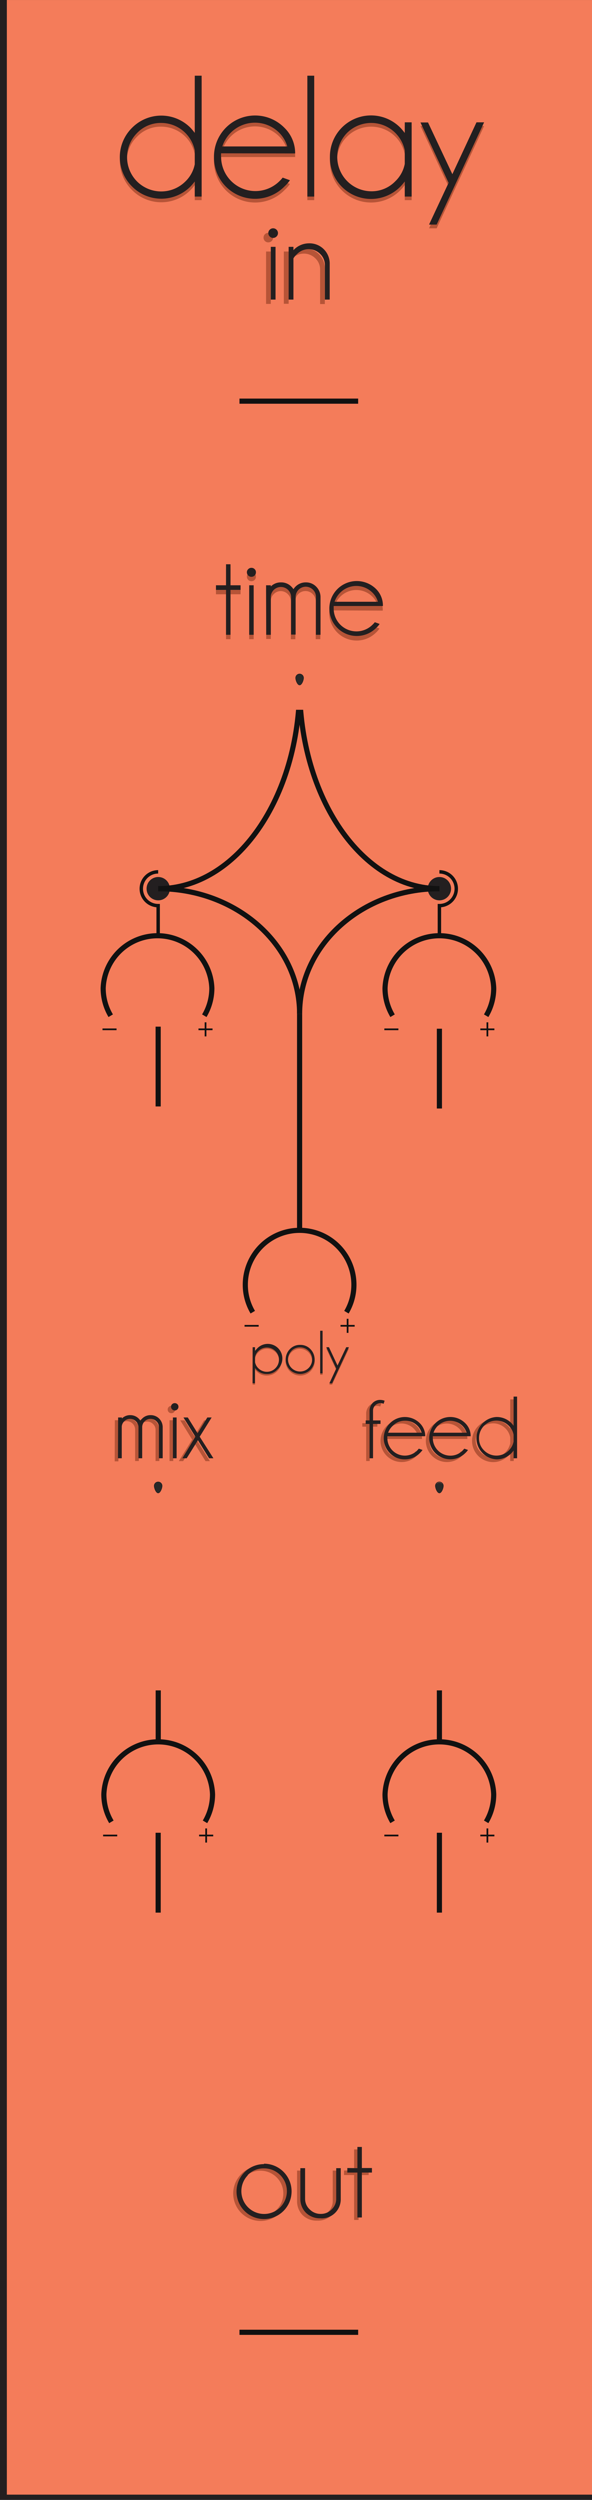 <?xml version="1.0" encoding="UTF-8" standalone="no"?>
<!-- Created with Inkscape (http://www.inkscape.org/) -->

<svg
   xmlns:dc="http://purl.org/dc/elements/1.1/"
   xmlns:cc="http://creativecommons.org/ns#"
   xmlns:rdf="http://www.w3.org/1999/02/22-rdf-syntax-ns#"
   xmlns:svg="http://www.w3.org/2000/svg"
   xmlns="http://www.w3.org/2000/svg"
   xmlns:sodipodi="http://sodipodi.sourceforge.net/DTD/sodipodi-0.dtd"
   xmlns:inkscape="http://www.inkscape.org/namespaces/inkscape"
   width="30.48mm"
   height="128.5mm"
   viewBox="0 0 30.48 128.5"
   version="1.1"
   id="svg8"
   inkscape:version="0.92.4 (5da689c313, 2019-01-14)"
   sodipodi:docname="delay.svg">
  <defs
     id="defs2">
    <clipPath
       id="clipPath833"
       clipPathUnits="userSpaceOnUse">
      <path
         inkscape:connector-curvature="0"
         id="path831"
         d="M 0,364.252 H 57.6 V 0 H 0 Z" />
    </clipPath>
    <clipPath
       id="clipPath859"
       clipPathUnits="userSpaceOnUse">
      <path
         inkscape:connector-curvature="0"
         id="path857"
         d="M 0,364.252 H 57.6 V 0 H 0 Z" />
    </clipPath>
    <clipPath
       id="clipPath907"
       clipPathUnits="userSpaceOnUse">
      <path
         inkscape:connector-curvature="0"
         id="path905"
         d="M 0,364.252 H 57.6 V 0 H 0 Z" />
    </clipPath>
    <clipPath
       id="clipPath969"
       clipPathUnits="userSpaceOnUse">
      <path
         inkscape:connector-curvature="0"
         id="path967"
         d="M 0,364.252 H 57.6 V 0 H 0 Z" />
    </clipPath>
    <clipPath
       id="clipPath1135"
       clipPathUnits="userSpaceOnUse">
      <path
         inkscape:connector-curvature="0"
         id="path1133"
         d="M 0,364.252 H 57.6 V 0 H 0 Z" />
    </clipPath>
    <clipPath
       id="clipPath1161"
       clipPathUnits="userSpaceOnUse">
      <path
         inkscape:connector-curvature="0"
         id="path1159"
         d="M 0,364.252 H 57.6 V 0 H 0 Z" />
    </clipPath>
    <clipPath
       id="clipPath1209"
       clipPathUnits="userSpaceOnUse">
      <path
         inkscape:connector-curvature="0"
         id="path1207"
         d="M 0,364.252 H 57.6 V 0 H 0 Z" />
    </clipPath>
    <clipPath
       id="clipPath1315"
       clipPathUnits="userSpaceOnUse">
      <path
         inkscape:connector-curvature="0"
         id="path1313"
         d="M 0,364.252 H 57.6 V 0 H 0 Z" />
    </clipPath>
    <clipPath
       id="clipPath1631"
       clipPathUnits="userSpaceOnUse">
      <path
         inkscape:connector-curvature="0"
         id="path1629"
         d="M 0,364.252 H 57.6 V 0 H 0 Z" />
    </clipPath>
    <clipPath
       id="clipPath1904"
       clipPathUnits="userSpaceOnUse">
      <path
         inkscape:connector-curvature="0"
         id="path1902"
         d="M 0,364.252 H 57.6 V 0 H 0 Z" />
    </clipPath>
    <clipPath
       id="clipPath1914"
       clipPathUnits="userSpaceOnUse">
      <path
         inkscape:connector-curvature="0"
         id="path1912"
         d="m 16.958,292.046 h 23.684 v 23.685 H 16.958 Z" />
    </clipPath>
    <clipPath
       id="clipPath1922"
       clipPathUnits="userSpaceOnUse">
      <path
         inkscape:connector-curvature="0"
         id="path1920"
         d="M 16.457,316.231 H 41.155 V 291.533 H 16.457 Z" />
    </clipPath>
    <clipPath
       id="clipPath1926"
       clipPathUnits="userSpaceOnUse">
      <path
         inkscape:connector-curvature="0"
         id="path1924"
         d="M 16.457,316.23 H 41.155 V 291.533 H 16.457 Z" />
    </clipPath>
    <mask
       id="mask1928"
       height="1"
       width="1"
       y="0"
       x="0"
       maskUnits="userSpaceOnUse">
      <g
         id="g1946">
        <g
           id="g1944"
           clip-path="url(#clipPath1922)">
          <path
             inkscape:connector-curvature="0"
             id="path1930"
             style="fill:#000000;fill-opacity:1;fill-rule:nonzero;stroke:none"
             d="M 16.458,316.23 H 41.156 V 291.533 H 16.458 Z" />
          <g
             id="g1942">
            <g
               id="g1932" />
            <g
               id="g1940">
              <g
                 id="g1938"
                 clip-path="url(#clipPath1926)">
                <g
                   id="g1936"
                   transform="translate(28.806,315.731)">
                  <path
                     inkscape:connector-curvature="0"
                     id="path1934"
                     style="fill:#ffffff;fill-opacity:1;fill-rule:nonzero;stroke:none"
                     d="m 0,0 c 6.544,0 11.849,-5.305 11.849,-11.849 0,-6.544 -5.305,-11.848 -11.849,-11.848 -6.544,0 -11.849,5.304 -11.849,11.848 C -11.849,-5.305 -6.544,0 0,0" />
                </g>
              </g>
            </g>
          </g>
        </g>
      </g>
    </mask>
    <clipPath
       id="clipPath1954"
       clipPathUnits="userSpaceOnUse">
      <path
         inkscape:connector-curvature="0"
         id="path1952"
         d="M 16.457,316.231 H 41.155 V 291.533 H 16.457 Z" />
    </clipPath>
    <clipPath
       id="clipPath1974"
       clipPathUnits="userSpaceOnUse">
      <path
         inkscape:connector-curvature="0"
         id="path1972"
         d="M 17.742,314.946 H 39.87 V 292.818 H 17.742 Z" />
    </clipPath>
    <clipPath
       id="clipPath1978"
       clipPathUnits="userSpaceOnUse">
      <path
         inkscape:connector-curvature="0"
         id="path1976"
         d="M 17.742,314.946 H 39.87 V 292.818 H 17.742 Z" />
    </clipPath>
    <mask
       id="mask1980"
       height="1"
       width="1"
       y="0"
       x="0"
       maskUnits="userSpaceOnUse">
      <g
         id="g1998">
        <g
           id="g1996"
           clip-path="url(#clipPath1974)">
          <path
             inkscape:connector-curvature="0"
             id="path1982"
             style="fill:#000000;fill-opacity:1;fill-rule:nonzero;stroke:none"
             d="M 17.742,314.946 H 39.87 V 292.818 H 17.742 Z" />
          <g
             id="g1994">
            <g
               id="g1984" />
            <g
               id="g1992">
              <g
                 id="g1990"
                 clip-path="url(#clipPath1978)">
                <g
                   id="g1988"
                   transform="translate(28.806,314.696)">
                  <path
                     inkscape:connector-curvature="0"
                     id="path1986"
                     style="fill:#ffffff;fill-opacity:1;fill-rule:nonzero;stroke:none"
                     d="m 0,0 c 5.972,0 10.814,-4.841 10.814,-10.814 0,-5.972 -4.842,-10.814 -10.814,-10.814 -5.972,0 -10.814,4.842 -10.814,10.814 C -10.814,-4.841 -5.972,0 0,0" />
                </g>
              </g>
            </g>
          </g>
        </g>
      </g>
    </mask>
    <clipPath
       id="clipPath2006"
       clipPathUnits="userSpaceOnUse">
      <path
         inkscape:connector-curvature="0"
         id="path2004"
         d="M 17.742,314.946 H 39.87 V 292.818 H 17.742 Z" />
    </clipPath>
    <clipPath
       id="clipPath2026"
       clipPathUnits="userSpaceOnUse">
      <path
         inkscape:connector-curvature="0"
         id="path2024"
         d="m 17.992,303.882 c 0,-5.972 4.842,-10.814 10.814,-10.814 v 0 c 5.973,0 10.814,4.842 10.814,10.814 v 0 c 0,5.973 -4.841,10.814 -10.814,10.814 v 0 c -5.972,0 -10.814,-4.841 -10.814,-10.814" />
    </clipPath>
    <clipPath
       id="clipPath2038"
       clipPathUnits="userSpaceOnUse">
      <path
         inkscape:connector-curvature="0"
         id="path2036"
         d="m 16.958,292.046 h 23.684 v 23.685 H 16.958 Z" />
    </clipPath>
    <clipPath
       id="clipPath2046"
       clipPathUnits="userSpaceOnUse">
      <path
         inkscape:connector-curvature="0"
         id="path2044"
         d="M 20.414,312.275 H 37.199 V 295.489 H 20.414 Z" />
    </clipPath>
    <clipPath
       id="clipPath2050"
       clipPathUnits="userSpaceOnUse">
      <path
         inkscape:connector-curvature="0"
         id="path2048"
         d="M 20.414,312.274 H 37.199 V 295.489 H 20.414 Z" />
    </clipPath>
    <mask
       id="mask2052"
       height="1"
       width="1"
       y="0"
       x="0"
       maskUnits="userSpaceOnUse">
      <g
         id="g2070">
        <g
           id="g2068"
           clip-path="url(#clipPath2046)">
          <path
             inkscape:connector-curvature="0"
             id="path2054"
             style="fill:#000000;fill-opacity:1;fill-rule:nonzero;stroke:none"
             d="M 20.414,312.274 H 37.2 V 295.489 H 20.414 Z" />
          <g
             id="g2066">
            <g
               id="g2056" />
            <g
               id="g2064">
              <g
                 id="g2062"
                 clip-path="url(#clipPath2050)">
                <g
                   id="g2060"
                   transform="translate(28.806,311.774)">
                  <path
                     inkscape:connector-curvature="0"
                     id="path2058"
                     style="fill:#ffffff;fill-opacity:0.77;fill-rule:nonzero;stroke:none"
                     d="m 0,0 c 4.359,0 7.893,-3.534 7.893,-7.893 0,-4.358 -3.534,-7.892 -7.893,-7.892 -4.359,0 -7.893,3.534 -7.893,7.892 C -7.893,-3.534 -4.359,0 0,0" />
                </g>
              </g>
            </g>
          </g>
        </g>
      </g>
    </mask>
    <clipPath
       id="clipPath2078"
       clipPathUnits="userSpaceOnUse">
      <path
         inkscape:connector-curvature="0"
         id="path2076"
         d="M 20.414,312.275 H 37.199 V 295.489 H 20.414 Z" />
    </clipPath>
    <clipPath
       id="clipPath2082"
       clipPathUnits="userSpaceOnUse">
      <path
         inkscape:connector-curvature="0"
         id="path2080"
         d="M 20.914,311.775 H 36.699 V 295.989 H 20.914 Z" />
    </clipPath>
    <clipPath
       id="clipPath2110"
       clipPathUnits="userSpaceOnUse">
      <path
         inkscape:connector-curvature="0"
         id="path2108"
         d="M 23.009,309.679 H 34.604 V 298.085 H 23.009 Z" />
    </clipPath>
    <clipPath
       id="clipPath2114"
       clipPathUnits="userSpaceOnUse">
      <path
         inkscape:connector-curvature="0"
         id="path2112"
         d="M 23.009,309.679 H 34.603 V 298.084 H 23.009 Z" />
    </clipPath>
    <mask
       id="mask2116"
       height="1"
       width="1"
       y="0"
       x="0"
       maskUnits="userSpaceOnUse">
      <g
         id="g2134">
        <g
           id="g2132"
           clip-path="url(#clipPath2110)">
          <path
             inkscape:connector-curvature="0"
             id="path2118"
             style="fill:#000000;fill-opacity:1;fill-rule:nonzero;stroke:none"
             d="M 23.009,309.679 H 34.604 V 298.084 H 23.009 Z" />
          <g
             id="g2130">
            <g
               id="g2120" />
            <g
               id="g2128">
              <g
                 id="g2126"
                 clip-path="url(#clipPath2114)">
                <g
                   id="g2124"
                   transform="translate(28.806,309.179)">
                  <path
                     inkscape:connector-curvature="0"
                     id="path2122"
                     style="fill:#ffffff;fill-opacity:1;fill-rule:nonzero;stroke:none"
                     d="m 0,0 c 2.926,0 5.297,-2.372 5.297,-5.297 0,-2.926 -2.371,-5.298 -5.297,-5.298 -2.925,0 -5.297,2.372 -5.297,5.298 C -5.297,-2.372 -2.925,0 0,0" />
                </g>
              </g>
            </g>
          </g>
        </g>
      </g>
    </mask>
    <clipPath
       id="clipPath2142"
       clipPathUnits="userSpaceOnUse">
      <path
         inkscape:connector-curvature="0"
         id="path2140"
         d="M 23.009,309.679 H 34.604 V 298.085 H 23.009 Z" />
    </clipPath>
    <clipPath
       id="clipPath2162"
       clipPathUnits="userSpaceOnUse">
      <path
         inkscape:connector-curvature="0"
         id="path2160"
         d="M 16.958,13.279 H 40.642 V 36.963 H 16.958 Z" />
    </clipPath>
    <clipPath
       id="clipPath2170"
       clipPathUnits="userSpaceOnUse">
      <path
         inkscape:connector-curvature="0"
         id="path2168"
         d="M 16.457,37.463 H 41.155 V 12.765 H 16.457 Z" />
    </clipPath>
    <clipPath
       id="clipPath2174"
       clipPathUnits="userSpaceOnUse">
      <path
         inkscape:connector-curvature="0"
         id="path2172"
         d="M 16.457,37.463 H 41.155 V 12.766 H 16.457 Z" />
    </clipPath>
    <mask
       id="mask2176"
       height="1"
       width="1"
       y="0"
       x="0"
       maskUnits="userSpaceOnUse">
      <g
         id="g2194">
        <g
           id="g2192"
           clip-path="url(#clipPath2170)">
          <path
             inkscape:connector-curvature="0"
             id="path2178"
             style="fill:#000000;fill-opacity:1;fill-rule:nonzero;stroke:none"
             d="M 16.458,37.463 H 41.156 V 12.766 H 16.458 Z" />
          <g
             id="g2190">
            <g
               id="g2180" />
            <g
               id="g2188">
              <g
                 id="g2186"
                 clip-path="url(#clipPath2174)">
                <g
                   id="g2184"
                   transform="translate(28.806,36.963)">
                  <path
                     inkscape:connector-curvature="0"
                     id="path2182"
                     style="fill:#ffffff;fill-opacity:1;fill-rule:nonzero;stroke:none"
                     d="m 0,0 c 6.544,0 11.849,-5.305 11.849,-11.849 0,-6.544 -5.305,-11.848 -11.849,-11.848 -6.544,0 -11.849,5.304 -11.849,11.848 C -11.849,-5.305 -6.544,0 0,0" />
                </g>
              </g>
            </g>
          </g>
        </g>
      </g>
    </mask>
    <clipPath
       id="clipPath2202"
       clipPathUnits="userSpaceOnUse">
      <path
         inkscape:connector-curvature="0"
         id="path2200"
         d="M 16.457,37.463 H 41.155 V 12.765 H 16.457 Z" />
    </clipPath>
    <clipPath
       id="clipPath2222"
       clipPathUnits="userSpaceOnUse">
      <path
         inkscape:connector-curvature="0"
         id="path2220"
         d="M 17.742,36.178 H 39.87 V 14.05 H 17.742 Z" />
    </clipPath>
    <clipPath
       id="clipPath2226"
       clipPathUnits="userSpaceOnUse">
      <path
         inkscape:connector-curvature="0"
         id="path2224"
         d="M 17.742,36.178 H 39.87 V 14.05 H 17.742 Z" />
    </clipPath>
    <mask
       id="mask2228"
       height="1"
       width="1"
       y="0"
       x="0"
       maskUnits="userSpaceOnUse">
      <g
         id="g2246">
        <g
           id="g2244"
           clip-path="url(#clipPath2222)">
          <path
             inkscape:connector-curvature="0"
             id="path2230"
             style="fill:#000000;fill-opacity:1;fill-rule:nonzero;stroke:none"
             d="M 17.742,36.178 H 39.87 V 14.05 H 17.742 Z" />
          <g
             id="g2242">
            <g
               id="g2232" />
            <g
               id="g2240">
              <g
                 id="g2238"
                 clip-path="url(#clipPath2226)">
                <g
                   id="g2236"
                   transform="translate(28.806,35.928)">
                  <path
                     inkscape:connector-curvature="0"
                     id="path2234"
                     style="fill:#ffffff;fill-opacity:1;fill-rule:nonzero;stroke:none"
                     d="m 0,0 c 5.972,0 10.814,-4.841 10.814,-10.813 0,-5.973 -4.842,-10.815 -10.814,-10.815 -5.972,0 -10.814,4.842 -10.814,10.815 C -10.814,-4.841 -5.972,0 0,0" />
                </g>
              </g>
            </g>
          </g>
        </g>
      </g>
    </mask>
    <clipPath
       id="clipPath2254"
       clipPathUnits="userSpaceOnUse">
      <path
         inkscape:connector-curvature="0"
         id="path2252"
         d="M 17.742,36.178 H 39.87 V 14.05 H 17.742 Z" />
    </clipPath>
    <clipPath
       id="clipPath2274"
       clipPathUnits="userSpaceOnUse">
      <path
         inkscape:connector-curvature="0"
         id="path2272"
         d="m 17.992,25.115 c 0,-5.974 4.842,-10.815 10.814,-10.815 v 0 c 5.973,0 10.814,4.841 10.814,10.815 v 0 c 0,5.972 -4.841,10.813 -10.814,10.813 v 0 c -5.972,0 -10.814,-4.841 -10.814,-10.813" />
    </clipPath>
    <clipPath
       id="clipPath2286"
       clipPathUnits="userSpaceOnUse">
      <path
         inkscape:connector-curvature="0"
         id="path2284"
         d="M 16.958,13.279 H 40.642 V 36.963 H 16.958 Z" />
    </clipPath>
    <clipPath
       id="clipPath2294"
       clipPathUnits="userSpaceOnUse">
      <path
         inkscape:connector-curvature="0"
         id="path2292"
         d="M 20.414,33.507 H 37.199 V 16.721 H 20.414 Z" />
    </clipPath>
    <clipPath
       id="clipPath2298"
       clipPathUnits="userSpaceOnUse">
      <path
         inkscape:connector-curvature="0"
         id="path2296"
         d="M 20.414,33.507 H 37.199 V 16.722 H 20.414 Z" />
    </clipPath>
    <mask
       id="mask2300"
       height="1"
       width="1"
       y="0"
       x="0"
       maskUnits="userSpaceOnUse">
      <g
         id="g2318">
        <g
           id="g2316"
           clip-path="url(#clipPath2294)">
          <path
             inkscape:connector-curvature="0"
             id="path2302"
             style="fill:#000000;fill-opacity:1;fill-rule:nonzero;stroke:none"
             d="M 20.414,33.507 H 37.2 V 16.722 H 20.414 Z" />
          <g
             id="g2314">
            <g
               id="g2304" />
            <g
               id="g2312">
              <g
                 id="g2310"
                 clip-path="url(#clipPath2298)">
                <g
                   id="g2308"
                   transform="translate(28.806,33.007)">
                  <path
                     inkscape:connector-curvature="0"
                     id="path2306"
                     style="fill:#ffffff;fill-opacity:0.77;fill-rule:nonzero;stroke:none"
                     d="m 0,0 c 4.359,0 7.893,-3.534 7.893,-7.893 0,-4.359 -3.534,-7.892 -7.893,-7.892 -4.359,0 -7.893,3.533 -7.893,7.892 C -7.893,-3.534 -4.359,0 0,0" />
                </g>
              </g>
            </g>
          </g>
        </g>
      </g>
    </mask>
    <clipPath
       id="clipPath2326"
       clipPathUnits="userSpaceOnUse">
      <path
         inkscape:connector-curvature="0"
         id="path2324"
         d="M 20.414,33.507 H 37.199 V 16.721 H 20.414 Z" />
    </clipPath>
    <clipPath
       id="clipPath2330"
       clipPathUnits="userSpaceOnUse">
      <path
         inkscape:connector-curvature="0"
         id="path2328"
         d="M 20.914,33.007 H 36.699 V 17.221 H 20.914 Z" />
    </clipPath>
    <clipPath
       id="clipPath2358"
       clipPathUnits="userSpaceOnUse">
      <path
         inkscape:connector-curvature="0"
         id="path2356"
         d="M 23.009,30.911 H 34.604 V 19.317 H 23.009 Z" />
    </clipPath>
    <clipPath
       id="clipPath2362"
       clipPathUnits="userSpaceOnUse">
      <path
         inkscape:connector-curvature="0"
         id="path2360"
         d="M 23.009,30.911 H 34.603 V 19.316 H 23.009 Z" />
    </clipPath>
    <mask
       id="mask2364"
       height="1"
       width="1"
       y="0"
       x="0"
       maskUnits="userSpaceOnUse">
      <g
         id="g2382">
        <g
           id="g2380"
           clip-path="url(#clipPath2358)">
          <path
             inkscape:connector-curvature="0"
             id="path2366"
             style="fill:#000000;fill-opacity:1;fill-rule:nonzero;stroke:none"
             d="M 23.009,30.911 H 34.604 V 19.316 H 23.009 Z" />
          <g
             id="g2378">
            <g
               id="g2368" />
            <g
               id="g2376">
              <g
                 id="g2374"
                 clip-path="url(#clipPath2362)">
                <g
                   id="g2372"
                   transform="translate(28.806,30.411)">
                  <path
                     inkscape:connector-curvature="0"
                     id="path2370"
                     style="fill:#ffffff;fill-opacity:1;fill-rule:nonzero;stroke:none"
                     d="m 0,0 c 2.926,0 5.297,-2.371 5.297,-5.297 0,-2.926 -2.371,-5.298 -5.297,-5.298 -2.925,0 -5.297,2.372 -5.297,5.298 C -5.297,-2.371 -2.925,0 0,0" />
                </g>
              </g>
            </g>
          </g>
        </g>
      </g>
    </mask>
    <clipPath
       id="clipPath2390"
       clipPathUnits="userSpaceOnUse">
      <path
         inkscape:connector-curvature="0"
         id="path2388"
         d="M 23.009,30.911 H 34.604 V 19.317 H 23.009 Z" />
    </clipPath>
    <clipPath
       id="clipPath2410"
       clipPathUnits="userSpaceOnUse">
      <path
         inkscape:connector-curvature="0"
         id="path2408"
         d="M 17.204,60.475 H 40.889 V 84.159 H 17.204 Z" />
    </clipPath>
    <clipPath
       id="clipPath2418"
       clipPathUnits="userSpaceOnUse">
      <path
         inkscape:connector-curvature="0"
         id="path2416"
         d="M 16.705,84.659 H 41.402 V 59.962 H 16.705 Z" />
    </clipPath>
    <clipPath
       id="clipPath2422"
       clipPathUnits="userSpaceOnUse">
      <path
         inkscape:connector-curvature="0"
         id="path2420"
         d="M 16.705,84.659 H 41.402 V 59.962 H 16.705 Z" />
    </clipPath>
    <mask
       id="mask2424"
       height="1"
       width="1"
       y="0"
       x="0"
       maskUnits="userSpaceOnUse">
      <g
         id="g2442">
        <g
           id="g2440"
           clip-path="url(#clipPath2418)">
          <path
             inkscape:connector-curvature="0"
             id="path2426"
             style="fill:#000000;fill-opacity:1;fill-rule:nonzero;stroke:none"
             d="M 16.705,84.659 H 41.403 V 59.962 H 16.705 Z" />
          <g
             id="g2438">
            <g
               id="g2428" />
            <g
               id="g2436">
              <g
                 id="g2434"
                 clip-path="url(#clipPath2422)">
                <g
                   id="g2432"
                   transform="translate(29.054,84.159)">
                  <path
                     inkscape:connector-curvature="0"
                     id="path2430"
                     style="fill:#ffffff;fill-opacity:1;fill-rule:nonzero;stroke:none"
                     d="m 0,0 c 6.544,0 11.849,-5.305 11.849,-11.849 0,-6.544 -5.305,-11.848 -11.849,-11.848 -6.544,0 -11.849,5.304 -11.849,11.848 C -11.849,-5.305 -6.544,0 0,0" />
                </g>
              </g>
            </g>
          </g>
        </g>
      </g>
    </mask>
    <clipPath
       id="clipPath2450"
       clipPathUnits="userSpaceOnUse">
      <path
         inkscape:connector-curvature="0"
         id="path2448"
         d="M 16.705,84.659 H 41.402 V 59.962 H 16.705 Z" />
    </clipPath>
    <clipPath
       id="clipPath2470"
       clipPathUnits="userSpaceOnUse">
      <path
         inkscape:connector-curvature="0"
         id="path2468"
         d="M 17.989,83.375 H 40.118 V 61.246 H 17.989 Z" />
    </clipPath>
    <clipPath
       id="clipPath2474"
       clipPathUnits="userSpaceOnUse">
      <path
         inkscape:connector-curvature="0"
         id="path2472"
         d="M 17.99,83.375 H 40.118 V 61.246 H 17.99 Z" />
    </clipPath>
    <mask
       id="mask2476"
       height="1"
       width="1"
       y="0"
       x="0"
       maskUnits="userSpaceOnUse">
      <g
         id="g2494">
        <g
           id="g2492"
           clip-path="url(#clipPath2470)">
          <path
             inkscape:connector-curvature="0"
             id="path2478"
             style="fill:#000000;fill-opacity:1;fill-rule:nonzero;stroke:none"
             d="M 17.99,83.375 H 40.118 V 61.246 H 17.99 Z" />
          <g
             id="g2490">
            <g
               id="g2480" />
            <g
               id="g2488">
              <g
                 id="g2486"
                 clip-path="url(#clipPath2474)">
                <g
                   id="g2484"
                   transform="translate(29.054,83.125)">
                  <path
                     inkscape:connector-curvature="0"
                     id="path2482"
                     style="fill:#ffffff;fill-opacity:1;fill-rule:nonzero;stroke:none"
                     d="m 0,0 c 5.973,0 10.814,-4.842 10.814,-10.814 0,-5.973 -4.841,-10.815 -10.814,-10.815 -5.973,0 -10.814,4.842 -10.814,10.815 C -10.814,-4.842 -5.973,0 0,0" />
                </g>
              </g>
            </g>
          </g>
        </g>
      </g>
    </mask>
    <clipPath
       id="clipPath2502"
       clipPathUnits="userSpaceOnUse">
      <path
         inkscape:connector-curvature="0"
         id="path2500"
         d="M 17.989,83.375 H 40.118 V 61.246 H 17.989 Z" />
    </clipPath>
    <clipPath
       id="clipPath2522"
       clipPathUnits="userSpaceOnUse">
      <path
         inkscape:connector-curvature="0"
         id="path2520"
         d="m 18.239,72.311 c 0,-5.973 4.842,-10.815 10.815,-10.815 v 0 c 5.972,0 10.814,4.842 10.814,10.815 v 0 c 0,5.972 -4.842,10.814 -10.814,10.814 v 0 c -5.973,0 -10.815,-4.842 -10.815,-10.814" />
    </clipPath>
    <clipPath
       id="clipPath2534"
       clipPathUnits="userSpaceOnUse">
      <path
         inkscape:connector-curvature="0"
         id="path2532"
         d="M 17.204,60.475 H 40.889 V 84.159 H 17.204 Z" />
    </clipPath>
    <clipPath
       id="clipPath2542"
       clipPathUnits="userSpaceOnUse">
      <path
         inkscape:connector-curvature="0"
         id="path2540"
         d="M 20.661,80.703 H 37.446 V 63.918 H 20.661 Z" />
    </clipPath>
    <clipPath
       id="clipPath2546"
       clipPathUnits="userSpaceOnUse">
      <path
         inkscape:connector-curvature="0"
         id="path2544"
         d="M 20.661,80.703 H 37.446 V 63.918 H 20.661 Z" />
    </clipPath>
    <mask
       id="mask2548"
       height="1"
       width="1"
       y="0"
       x="0"
       maskUnits="userSpaceOnUse">
      <g
         id="g2566">
        <g
           id="g2564"
           clip-path="url(#clipPath2542)">
          <path
             inkscape:connector-curvature="0"
             id="path2550"
             style="fill:#000000;fill-opacity:1;fill-rule:nonzero;stroke:none"
             d="M 20.661,80.703 H 37.446 V 63.918 H 20.661 Z" />
          <g
             id="g2562">
            <g
               id="g2552" />
            <g
               id="g2560">
              <g
                 id="g2558"
                 clip-path="url(#clipPath2546)">
                <g
                   id="g2556"
                   transform="translate(29.054,80.203)">
                  <path
                     inkscape:connector-curvature="0"
                     id="path2554"
                     style="fill:#ffffff;fill-opacity:0.77;fill-rule:nonzero;stroke:none"
                     d="m 0,0 c 4.358,0 7.893,-3.533 7.893,-7.893 0,-4.359 -3.535,-7.892 -7.893,-7.892 -4.359,0 -7.893,3.533 -7.893,7.892 C -7.893,-3.533 -4.359,0 0,0" />
                </g>
              </g>
            </g>
          </g>
        </g>
      </g>
    </mask>
    <clipPath
       id="clipPath2574"
       clipPathUnits="userSpaceOnUse">
      <path
         inkscape:connector-curvature="0"
         id="path2572"
         d="M 20.661,80.703 H 37.446 V 63.918 H 20.661 Z" />
    </clipPath>
    <clipPath
       id="clipPath2578"
       clipPathUnits="userSpaceOnUse">
      <path
         inkscape:connector-curvature="0"
         id="path2576"
         d="M 21.161,80.203 H 36.946 V 64.418 H 21.161 Z" />
    </clipPath>
    <clipPath
       id="clipPath2606"
       clipPathUnits="userSpaceOnUse">
      <path
         inkscape:connector-curvature="0"
         id="path2604"
         d="M 23.256,78.108 H 34.851 V 66.513 H 23.256 Z" />
    </clipPath>
    <clipPath
       id="clipPath2610"
       clipPathUnits="userSpaceOnUse">
      <path
         inkscape:connector-curvature="0"
         id="path2608"
         d="M 23.256,78.107 H 34.851 V 66.513 H 23.256 Z" />
    </clipPath>
    <mask
       id="mask2612"
       height="1"
       width="1"
       y="0"
       x="0"
       maskUnits="userSpaceOnUse">
      <g
         id="g2630">
        <g
           id="g2628"
           clip-path="url(#clipPath2606)">
          <path
             inkscape:connector-curvature="0"
             id="path2614"
             style="fill:#000000;fill-opacity:1;fill-rule:nonzero;stroke:none"
             d="M 23.256,78.107 H 34.85 V 66.512 H 23.256 Z" />
          <g
             id="g2626">
            <g
               id="g2616" />
            <g
               id="g2624">
              <g
                 id="g2622"
                 clip-path="url(#clipPath2610)">
                <g
                   id="g2620"
                   transform="translate(29.054,77.607)">
                  <path
                     inkscape:connector-curvature="0"
                     id="path2618"
                     style="fill:#ffffff;fill-opacity:1;fill-rule:nonzero;stroke:none"
                     d="m 0,0 c 2.926,0 5.297,-2.371 5.297,-5.297 0,-2.926 -2.371,-5.298 -5.297,-5.298 -2.926,0 -5.297,2.372 -5.297,5.298 C -5.297,-2.371 -2.926,0 0,0" />
                </g>
              </g>
            </g>
          </g>
        </g>
      </g>
    </mask>
    <clipPath
       id="clipPath2638"
       clipPathUnits="userSpaceOnUse">
      <path
         inkscape:connector-curvature="0"
         id="path2636"
         d="M 23.256,78.108 H 34.851 V 66.513 H 23.256 Z" />
    </clipPath>
    <clipPath
       id="clipPath2658"
       clipPathUnits="userSpaceOnUse">
      <path
         inkscape:connector-curvature="0"
         id="path2656"
         d="m 17.204,174.421 h 23.685 v 23.684 H 17.204 Z" />
    </clipPath>
    <clipPath
       id="clipPath2666"
       clipPathUnits="userSpaceOnUse">
      <path
         inkscape:connector-curvature="0"
         id="path2664"
         d="M 16.705,198.606 H 41.402 V 173.908 H 16.705 Z" />
    </clipPath>
    <clipPath
       id="clipPath2670"
       clipPathUnits="userSpaceOnUse">
      <path
         inkscape:connector-curvature="0"
         id="path2668"
         d="M 16.705,198.605 H 41.402 V 173.908 H 16.705 Z" />
    </clipPath>
    <mask
       id="mask2672"
       height="1"
       width="1"
       y="0"
       x="0"
       maskUnits="userSpaceOnUse">
      <g
         id="g2690">
        <g
           id="g2688"
           clip-path="url(#clipPath2666)">
          <path
             inkscape:connector-curvature="0"
             id="path2674"
             style="fill:#000000;fill-opacity:1;fill-rule:nonzero;stroke:none"
             d="M 16.705,198.605 H 41.403 V 173.908 H 16.705 Z" />
          <g
             id="g2686">
            <g
               id="g2676" />
            <g
               id="g2684">
              <g
                 id="g2682"
                 clip-path="url(#clipPath2670)">
                <g
                   id="g2680"
                   transform="translate(29.054,198.106)">
                  <path
                     inkscape:connector-curvature="0"
                     id="path2678"
                     style="fill:#ffffff;fill-opacity:1;fill-rule:nonzero;stroke:none"
                     d="m 0,0 c 6.544,0 11.849,-5.305 11.849,-11.849 0,-6.544 -5.305,-11.848 -11.849,-11.848 -6.544,0 -11.849,5.304 -11.849,11.848 C -11.849,-5.305 -6.544,0 0,0" />
                </g>
              </g>
            </g>
          </g>
        </g>
      </g>
    </mask>
    <clipPath
       id="clipPath2698"
       clipPathUnits="userSpaceOnUse">
      <path
         inkscape:connector-curvature="0"
         id="path2696"
         d="M 16.705,198.606 H 41.402 V 173.908 H 16.705 Z" />
    </clipPath>
    <clipPath
       id="clipPath2718"
       clipPathUnits="userSpaceOnUse">
      <path
         inkscape:connector-curvature="0"
         id="path2716"
         d="M 17.989,197.321 H 40.118 V 175.193 H 17.989 Z" />
    </clipPath>
    <clipPath
       id="clipPath2722"
       clipPathUnits="userSpaceOnUse">
      <path
         inkscape:connector-curvature="0"
         id="path2720"
         d="M 17.99,197.321 H 40.118 V 175.192 H 17.99 Z" />
    </clipPath>
    <mask
       id="mask2724"
       height="1"
       width="1"
       y="0"
       x="0"
       maskUnits="userSpaceOnUse">
      <g
         id="g2742">
        <g
           id="g2740"
           clip-path="url(#clipPath2718)">
          <path
             inkscape:connector-curvature="0"
             id="path2726"
             style="fill:#000000;fill-opacity:1;fill-rule:nonzero;stroke:none"
             d="M 17.99,197.321 H 40.118 V 175.193 H 17.99 Z" />
          <g
             id="g2738">
            <g
               id="g2728" />
            <g
               id="g2736">
              <g
                 id="g2734"
                 clip-path="url(#clipPath2722)">
                <g
                   id="g2732"
                   transform="translate(29.054,197.071)">
                  <path
                     inkscape:connector-curvature="0"
                     id="path2730"
                     style="fill:#ffffff;fill-opacity:1;fill-rule:nonzero;stroke:none"
                     d="m 0,0 c 5.973,0 10.814,-4.842 10.814,-10.814 0,-5.973 -4.841,-10.814 -10.814,-10.814 -5.973,0 -10.814,4.841 -10.814,10.814 C -10.814,-4.842 -5.973,0 0,0" />
                </g>
              </g>
            </g>
          </g>
        </g>
      </g>
    </mask>
    <clipPath
       id="clipPath2750"
       clipPathUnits="userSpaceOnUse">
      <path
         inkscape:connector-curvature="0"
         id="path2748"
         d="M 17.989,197.321 H 40.118 V 175.193 H 17.989 Z" />
    </clipPath>
    <clipPath
       id="clipPath2770"
       clipPathUnits="userSpaceOnUse">
      <path
         inkscape:connector-curvature="0"
         id="path2768"
         d="m 18.239,186.257 c 0,-5.973 4.842,-10.815 10.815,-10.815 v 0 c 5.972,0 10.814,4.842 10.814,10.815 v 0 c 0,5.972 -4.842,10.814 -10.814,10.814 v 0 c -5.973,0 -10.815,-4.842 -10.815,-10.814" />
    </clipPath>
    <clipPath
       id="clipPath2782"
       clipPathUnits="userSpaceOnUse">
      <path
         inkscape:connector-curvature="0"
         id="path2780"
         d="m 17.204,174.421 h 23.685 v 23.684 H 17.204 Z" />
    </clipPath>
    <clipPath
       id="clipPath2790"
       clipPathUnits="userSpaceOnUse">
      <path
         inkscape:connector-curvature="0"
         id="path2788"
         d="M 20.661,194.649 H 37.446 V 177.864 H 20.661 Z" />
    </clipPath>
    <clipPath
       id="clipPath2794"
       clipPathUnits="userSpaceOnUse">
      <path
         inkscape:connector-curvature="0"
         id="path2792"
         d="M 20.661,194.649 H 37.446 V 177.864 H 20.661 Z" />
    </clipPath>
    <mask
       id="mask2796"
       height="1"
       width="1"
       y="0"
       x="0"
       maskUnits="userSpaceOnUse">
      <g
         id="g2814">
        <g
           id="g2812"
           clip-path="url(#clipPath2790)">
          <path
             inkscape:connector-curvature="0"
             id="path2798"
             style="fill:#000000;fill-opacity:1;fill-rule:nonzero;stroke:none"
             d="M 20.661,194.649 H 37.446 V 177.864 H 20.661 Z" />
          <g
             id="g2810">
            <g
               id="g2800" />
            <g
               id="g2808">
              <g
                 id="g2806"
                 clip-path="url(#clipPath2794)">
                <g
                   id="g2804"
                   transform="translate(29.054,194.149)">
                  <path
                     inkscape:connector-curvature="0"
                     id="path2802"
                     style="fill:#ffffff;fill-opacity:0.77;fill-rule:nonzero;stroke:none"
                     d="m 0,0 c 4.358,0 7.893,-3.534 7.893,-7.893 0,-4.359 -3.535,-7.892 -7.893,-7.892 -4.359,0 -7.893,3.533 -7.893,7.892 C -7.893,-3.534 -4.359,0 0,0" />
                </g>
              </g>
            </g>
          </g>
        </g>
      </g>
    </mask>
    <clipPath
       id="clipPath2822"
       clipPathUnits="userSpaceOnUse">
      <path
         inkscape:connector-curvature="0"
         id="path2820"
         d="M 20.661,194.649 H 37.446 V 177.864 H 20.661 Z" />
    </clipPath>
    <clipPath
       id="clipPath2826"
       clipPathUnits="userSpaceOnUse">
      <path
         inkscape:connector-curvature="0"
         id="path2824"
         d="M 21.161,194.149 H 36.946 V 178.364 H 21.161 Z" />
    </clipPath>
    <clipPath
       id="clipPath2854"
       clipPathUnits="userSpaceOnUse">
      <path
         inkscape:connector-curvature="0"
         id="path2852"
         d="M 23.256,192.054 H 34.851 V 180.459 H 23.256 Z" />
    </clipPath>
    <clipPath
       id="clipPath2858"
       clipPathUnits="userSpaceOnUse">
      <path
         inkscape:connector-curvature="0"
         id="path2856"
         d="M 23.256,192.054 H 34.851 V 180.459 H 23.256 Z" />
    </clipPath>
    <mask
       id="mask2860"
       height="1"
       width="1"
       y="0"
       x="0"
       maskUnits="userSpaceOnUse">
      <g
         id="g2878">
        <g
           id="g2876"
           clip-path="url(#clipPath2854)">
          <path
             inkscape:connector-curvature="0"
             id="path2862"
             style="fill:#000000;fill-opacity:1;fill-rule:nonzero;stroke:none"
             d="M 23.256,192.054 H 34.85 V 180.459 H 23.256 Z" />
          <g
             id="g2874">
            <g
               id="g2864" />
            <g
               id="g2872">
              <g
                 id="g2870"
                 clip-path="url(#clipPath2858)">
                <g
                   id="g2868"
                   transform="translate(29.054,191.554)">
                  <path
                     inkscape:connector-curvature="0"
                     id="path2866"
                     style="fill:#ffffff;fill-opacity:1;fill-rule:nonzero;stroke:none"
                     d="m 0,0 c 2.926,0 5.297,-2.372 5.297,-5.297 0,-2.926 -2.371,-5.298 -5.297,-5.298 -2.926,0 -5.297,2.372 -5.297,5.298 C -5.297,-2.372 -2.926,0 0,0" />
                </g>
              </g>
            </g>
          </g>
        </g>
      </g>
    </mask>
    <clipPath
       id="clipPath2886"
       clipPathUnits="userSpaceOnUse">
      <path
         inkscape:connector-curvature="0"
         id="path2884"
         d="M 23.256,192.054 H 34.851 V 180.459 H 23.256 Z" />
    </clipPath>
    <clipPath
       id="clip-path">
      <rect
         id="rect809"
         style="fill: none"
         height="23.68"
         width="23.68"
         y="46.95"
         x="10.73" />
    </clipPath>
    <mask
       maskUnits="userSpaceOnUse"
       height="24.7"
       width="24.7"
       y="46.45"
       x="10.23"
       id="mask">
      <g
         data-name=" mask qZhTtM9baNFm9wYg2Pu3bTHN1v8xT1rL"
         id="_mask_qZhTtM9baNFm9wYg2Pu3bTHN1v8xT1rL">
        <circle
           id="circle812"
           style="fill: #fff"
           r="11.85"
           cy="58.79"
           cx="22.58" />
      </g>
    </mask>
    <mask
       maskUnits="userSpaceOnUse"
       height="22.13"
       width="22.13"
       y="47.73"
       x="11.51"
       id="mask-2">
      <g
         data-name=" mask jLpCb6kb83ZNUdOSyN8exOmQeqcXaG9t"
         id="_mask_jLpCb6kb83ZNUdOSyN8exOmQeqcXaG9t">
        <circle
           id="circle816"
           style="fill: #fff"
           r="10.81"
           cy="58.79"
           cx="22.58" />
      </g>
    </mask>
    <clipPath
       id="clip-path-2">
      <circle
         id="circle820"
         style="fill: none"
         r="10.81"
         cy="58.79"
         cx="22.58" />
    </clipPath>
    <mask
       maskUnits="userSpaceOnUse"
       height="16.79"
       width="16.79"
       y="50.4"
       x="14.18"
       id="mask-3">
      <g
         data-name=" mask 87qILUmWo0JdfIWTNW5Q173Zw15quUnH"
         id="_mask_87qILUmWo0JdfIWTNW5Q173Zw15quUnH">
        <circle
           id="circle823"
           style="fill: #fff;fill-opacity: 0.77"
           r="7.89"
           cy="58.79"
           cx="22.58" />
      </g>
    </mask>
    <mask
       maskUnits="userSpaceOnUse"
       height="11.59"
       width="11.59"
       y="53"
       x="16.78"
       id="mask-4">
      <g
         data-name=" mask i5OUMuQXF0x1mnYQ1l9hk9fCWkP6SlWd"
         id="_mask_i5OUMuQXF0x1mnYQ1l9hk9fCWkP6SlWd">
        <circle
           id="circle827"
           style="fill: #fff"
           r="5.3"
           cy="58.79"
           cx="22.58" />
      </g>
    </mask>
    <clipPath
       id="clip-path-3">
      <rect
         id="rect831"
         style="fill: none"
         height="23.68"
         width="23.68"
         y="328.14"
         x="10.73" />
    </clipPath>
    <mask
       maskUnits="userSpaceOnUse"
       height="24.7"
       width="24.7"
       y="327.64"
       x="10.23"
       id="mask-5">
      <g
         data-name=" mask qZhTtM9baNFm9wYg2Pu3bTHN1v8xT1rL"
         id="_mask_qZhTtM9baNFm9wYg2Pu3bTHN1v8xT1rL-2">
        <circle
           id="circle834"
           style="fill: #fff"
           r="11.85"
           cy="339.99"
           cx="22.58" />
      </g>
    </mask>
    <mask
       maskUnits="userSpaceOnUse"
       height="22.13"
       width="22.13"
       y="328.92"
       x="11.51"
       id="mask-6">
      <g
         data-name=" mask jLpCb6kb83ZNUdOSyN8exOmQeqcXaG9t"
         id="_mask_jLpCb6kb83ZNUdOSyN8exOmQeqcXaG9t-2">
        <circle
           id="circle838"
           style="fill: #fff"
           r="10.81"
           cy="339.99"
           cx="22.58" />
      </g>
    </mask>
    <clipPath
       id="clip-path-4">
      <circle
         id="circle842"
         style="fill: none"
         r="10.81"
         cy="339.99"
         cx="22.58" />
    </clipPath>
    <mask
       maskUnits="userSpaceOnUse"
       height="16.79"
       width="16.79"
       y="331.59"
       x="14.18"
       id="mask-7">
      <g
         data-name=" mask 87qILUmWo0JdfIWTNW5Q173Zw15quUnH"
         id="_mask_87qILUmWo0JdfIWTNW5Q173Zw15quUnH-2">
        <circle
           id="circle845"
           style="fill: #fff;fill-opacity: 0.77"
           r="7.89"
           cy="339.99"
           cx="22.58" />
      </g>
    </mask>
    <mask
       maskUnits="userSpaceOnUse"
       height="11.59"
       width="11.59"
       y="334.19"
       x="16.78"
       id="mask-8">
      <g
         data-name=" mask i5OUMuQXF0x1mnYQ1l9hk9fCWkP6SlWd"
         id="_mask_i5OUMuQXF0x1mnYQ1l9hk9fCWkP6SlWd-2">
        <circle
           id="circle849"
           style="fill: #fff"
           r="5.3"
           cy="339.99"
           cx="22.58" />
      </g>
    </mask>
    <clipPath
       id="clip-path-5">
      <rect
         id="rect853"
         style="fill: none"
         height="23.68"
         width="23.68"
         y="278.37"
         x="10.73" />
    </clipPath>
    <mask
       maskUnits="userSpaceOnUse"
       height="24.7"
       width="24.7"
       y="277.87"
       x="10.23"
       id="mask-9">
      <g
         data-name=" mask qZhTtM9baNFm9wYg2Pu3bTHN1v8xT1rL"
         id="_mask_qZhTtM9baNFm9wYg2Pu3bTHN1v8xT1rL-3">
        <circle
           id="circle856"
           style="fill: #fff"
           r="11.85"
           cy="290.21"
           cx="22.58" />
      </g>
    </mask>
    <mask
       maskUnits="userSpaceOnUse"
       height="22.13"
       width="22.13"
       y="279.15"
       x="11.51"
       id="mask-10">
      <g
         data-name=" mask jLpCb6kb83ZNUdOSyN8exOmQeqcXaG9t"
         id="_mask_jLpCb6kb83ZNUdOSyN8exOmQeqcXaG9t-3">
        <circle
           id="circle860"
           style="fill: #fff"
           r="10.81"
           cy="290.21"
           cx="22.58" />
      </g>
    </mask>
    <clipPath
       id="clip-path-6">
      <circle
         id="circle864"
         style="fill: none"
         r="10.81"
         cy="290.21"
         cx="22.58" />
    </clipPath>
    <mask
       maskUnits="userSpaceOnUse"
       height="16.79"
       width="16.79"
       y="281.82"
       x="14.18"
       id="mask-11">
      <g
         data-name=" mask 87qILUmWo0JdfIWTNW5Q173Zw15quUnH"
         id="_mask_87qILUmWo0JdfIWTNW5Q173Zw15quUnH-3">
        <circle
           id="circle867"
           style="fill: #fff;fill-opacity: 0.77"
           r="7.89"
           cy="290.21"
           cx="22.58" />
      </g>
    </mask>
    <mask
       maskUnits="userSpaceOnUse"
       height="11.59"
       width="11.59"
       y="284.42"
       x="16.78"
       id="mask-12">
      <g
         data-name=" mask i5OUMuQXF0x1mnYQ1l9hk9fCWkP6SlWd"
         id="_mask_i5OUMuQXF0x1mnYQ1l9hk9fCWkP6SlWd-3">
        <circle
           id="circle871"
           style="fill: #fff"
           r="5.3"
           cy="290.21"
           cx="22.58" />
      </g>
    </mask>
    <clipPath
       id="clip-path-7">
      <rect
         id="rect875"
         style="fill: none"
         height="23.68"
         width="23.68"
         y="161.06"
         x="10.73" />
    </clipPath>
    <mask
       maskUnits="userSpaceOnUse"
       height="24.7"
       width="24.7"
       y="160.56"
       x="10.23"
       id="mask-13">
      <g
         data-name=" mask qZhTtM9baNFm9wYg2Pu3bTHN1v8xT1rL"
         id="_mask_qZhTtM9baNFm9wYg2Pu3bTHN1v8xT1rL-4">
        <circle
           id="circle878"
           style="fill: #fff"
           r="11.85"
           cy="172.91"
           cx="22.58" />
      </g>
    </mask>
    <mask
       maskUnits="userSpaceOnUse"
       height="22.13"
       width="22.13"
       y="161.85"
       x="11.51"
       id="mask-14">
      <g
         data-name=" mask jLpCb6kb83ZNUdOSyN8exOmQeqcXaG9t"
         id="_mask_jLpCb6kb83ZNUdOSyN8exOmQeqcXaG9t-4">
        <circle
           id="circle882"
           style="fill: #fff"
           r="10.81"
           cy="172.91"
           cx="22.58" />
      </g>
    </mask>
    <clipPath
       id="clip-path-8">
      <circle
         id="circle886"
         style="fill: none"
         r="10.81"
         cy="172.91"
         cx="22.58" />
    </clipPath>
    <mask
       maskUnits="userSpaceOnUse"
       height="16.79"
       width="16.79"
       y="164.52"
       x="14.18"
       id="mask-15">
      <g
         data-name=" mask 87qILUmWo0JdfIWTNW5Q173Zw15quUnH"
         id="_mask_87qILUmWo0JdfIWTNW5Q173Zw15quUnH-4">
        <circle
           id="circle889"
           style="fill: #fff;fill-opacity: 0.77"
           r="7.89"
           cy="172.91"
           cx="22.58" />
      </g>
    </mask>
    <mask
       maskUnits="userSpaceOnUse"
       height="11.59"
       width="11.59"
       y="167.11"
       x="16.78"
       id="mask-16">
      <g
         data-name=" mask i5OUMuQXF0x1mnYQ1l9hk9fCWkP6SlWd"
         id="_mask_i5OUMuQXF0x1mnYQ1l9hk9fCWkP6SlWd-4">
        <circle
           id="circle893"
           style="fill: #fff"
           r="5.3"
           cy="172.91"
           cx="22.58" />
      </g>
    </mask>
    <clipPath
       id="clip-path-9">
      <rect
         id="rect897"
         style="fill: none"
         height="23.68"
         width="23.68"
         y="161.06"
         x="51.74" />
    </clipPath>
    <mask
       maskUnits="userSpaceOnUse"
       height="24.7"
       width="24.7"
       y="160.56"
       x="51.23"
       id="mask-17">
      <g
         data-name=" mask qZhTtM9baNFm9wYg2Pu3bTHN1v8xT1rL"
         id="_mask_qZhTtM9baNFm9wYg2Pu3bTHN1v8xT1rL-5">
        <circle
           id="circle900"
           style="fill: #fff"
           r="11.85"
           cy="172.91"
           cx="63.58" />
      </g>
    </mask>
    <mask
       maskUnits="userSpaceOnUse"
       height="22.13"
       width="22.13"
       y="161.85"
       x="52.52"
       id="mask-18">
      <g
         data-name=" mask jLpCb6kb83ZNUdOSyN8exOmQeqcXaG9t"
         id="_mask_jLpCb6kb83ZNUdOSyN8exOmQeqcXaG9t-5">
        <circle
           id="circle904"
           style="fill: #fff"
           r="10.81"
           cy="172.91"
           cx="63.58" />
      </g>
    </mask>
    <clipPath
       id="clip-path-10">
      <circle
         id="circle908"
         style="fill: none"
         r="10.81"
         cy="172.91"
         cx="63.58" />
    </clipPath>
    <mask
       maskUnits="userSpaceOnUse"
       height="16.79"
       width="16.78"
       y="164.52"
       x="55.19"
       id="mask-19">
      <g
         data-name=" mask 87qILUmWo0JdfIWTNW5Q173Zw15quUnH"
         id="_mask_87qILUmWo0JdfIWTNW5Q173Zw15quUnH-5">
        <circle
           id="circle911"
           style="fill: #fff;fill-opacity: 0.77"
           r="7.89"
           cy="172.91"
           cx="63.58" />
      </g>
    </mask>
    <mask
       maskUnits="userSpaceOnUse"
       height="11.59"
       width="11.59"
       y="167.11"
       x="57.78"
       id="mask-20">
      <g
         data-name=" mask i5OUMuQXF0x1mnYQ1l9hk9fCWkP6SlWd"
         id="_mask_i5OUMuQXF0x1mnYQ1l9hk9fCWkP6SlWd-5">
        <circle
           id="circle915"
           style="fill: #fff"
           r="5.3"
           cy="172.91"
           cx="63.58" />
      </g>
    </mask>
    <clipPath
       id="clip-path-11">
      <rect
         id="rect919"
         style="fill: none"
         height="23.68"
         width="23.68"
         y="46.95"
         x="51.74" />
    </clipPath>
    <mask
       maskUnits="userSpaceOnUse"
       height="24.7"
       width="24.7"
       y="46.45"
       x="51.24"
       id="mask-21">
      <g
         data-name=" mask qZhTtM9baNFm9wYg2Pu3bTHN1v8xT1rL"
         id="_mask_qZhTtM9baNFm9wYg2Pu3bTHN1v8xT1rL-6">
        <circle
           id="circle922"
           style="fill: #fff"
           r="11.85"
           cy="58.79"
           cx="63.59" />
      </g>
    </mask>
    <mask
       maskUnits="userSpaceOnUse"
       height="22.13"
       width="22.13"
       y="47.73"
       x="52.53"
       id="mask-22">
      <g
         data-name=" mask jLpCb6kb83ZNUdOSyN8exOmQeqcXaG9t"
         id="_mask_jLpCb6kb83ZNUdOSyN8exOmQeqcXaG9t-6">
        <circle
           id="circle926"
           style="fill: #fff"
           r="10.81"
           cy="58.79"
           cx="63.59" />
      </g>
    </mask>
    <clipPath
       id="clip-path-12">
      <circle
         id="circle930"
         style="fill: none"
         r="10.81"
         cy="58.79"
         cx="63.59" />
    </clipPath>
    <mask
       maskUnits="userSpaceOnUse"
       height="16.79"
       width="16.79"
       y="50.4"
       x="55.2"
       id="mask-23">
      <g
         data-name=" mask 87qILUmWo0JdfIWTNW5Q173Zw15quUnH"
         id="_mask_87qILUmWo0JdfIWTNW5Q173Zw15quUnH-6">
        <circle
           id="circle933"
           style="fill: #fff;fill-opacity: 0.77"
           r="7.89"
           cy="58.79"
           cx="63.59" />
      </g>
    </mask>
    <mask
       maskUnits="userSpaceOnUse"
       height="11.59"
       width="11.59"
       y="53"
       x="57.8"
       id="mask-24">
      <g
         data-name=" mask i5OUMuQXF0x1mnYQ1l9hk9fCWkP6SlWd"
         id="_mask_i5OUMuQXF0x1mnYQ1l9hk9fCWkP6SlWd-6">
        <circle
           id="circle937"
           style="fill: #fff"
           r="5.3"
           cy="58.79"
           cx="63.59" />
      </g>
    </mask>
    <clipPath
       id="clip-path-13">
      <rect
         id="rect941"
         style="fill: none"
         height="23.68"
         width="23.68"
         y="328.14"
         x="51.74" />
    </clipPath>
    <mask
       maskUnits="userSpaceOnUse"
       height="24.7"
       width="24.7"
       y="327.64"
       x="51.24"
       id="mask-25">
      <g
         data-name=" mask qZhTtM9baNFm9wYg2Pu3bTHN1v8xT1rL"
         id="_mask_qZhTtM9baNFm9wYg2Pu3bTHN1v8xT1rL-7">
        <circle
           id="circle944"
           style="fill: #fff"
           r="11.85"
           cy="339.99"
           cx="63.59" />
      </g>
    </mask>
    <mask
       maskUnits="userSpaceOnUse"
       height="22.13"
       width="22.13"
       y="328.92"
       x="52.53"
       id="mask-26">
      <g
         data-name=" mask jLpCb6kb83ZNUdOSyN8exOmQeqcXaG9t"
         id="_mask_jLpCb6kb83ZNUdOSyN8exOmQeqcXaG9t-7">
        <circle
           id="circle948"
           style="fill: #fff"
           r="10.81"
           cy="339.99"
           cx="63.59" />
      </g>
    </mask>
    <clipPath
       id="clip-path-14">
      <circle
         id="circle952"
         style="fill: none"
         r="10.81"
         cy="339.99"
         cx="63.59" />
    </clipPath>
    <mask
       maskUnits="userSpaceOnUse"
       height="16.79"
       width="16.79"
       y="331.59"
       x="55.2"
       id="mask-27">
      <g
         data-name=" mask 87qILUmWo0JdfIWTNW5Q173Zw15quUnH"
         id="_mask_87qILUmWo0JdfIWTNW5Q173Zw15quUnH-7">
        <circle
           id="circle955"
           style="fill: #fff;fill-opacity: 0.77"
           r="7.89"
           cy="339.99"
           cx="63.59" />
      </g>
    </mask>
    <mask
       maskUnits="userSpaceOnUse"
       height="11.59"
       width="11.59"
       y="334.19"
       x="57.8"
       id="mask-28">
      <g
         data-name=" mask i5OUMuQXF0x1mnYQ1l9hk9fCWkP6SlWd"
         id="_mask_i5OUMuQXF0x1mnYQ1l9hk9fCWkP6SlWd-7">
        <circle
           id="circle959"
           style="fill: #fff"
           r="5.3"
           cy="339.99"
           cx="63.59" />
      </g>
    </mask>
    <clipPath
       id="clip-path-15">
      <rect
         id="rect963"
         style="fill: none"
         height="23.68"
         width="23.68"
         y="278.37"
         x="51.74" />
    </clipPath>
    <mask
       maskUnits="userSpaceOnUse"
       height="24.7"
       width="24.7"
       y="277.87"
       x="51.24"
       id="mask-29">
      <g
         data-name=" mask qZhTtM9baNFm9wYg2Pu3bTHN1v8xT1rL"
         id="_mask_qZhTtM9baNFm9wYg2Pu3bTHN1v8xT1rL-8">
        <circle
           id="circle966"
           style="fill: #fff"
           r="11.85"
           cy="290.21"
           cx="63.59" />
      </g>
    </mask>
    <mask
       maskUnits="userSpaceOnUse"
       height="22.13"
       width="22.13"
       y="279.15"
       x="52.53"
       id="mask-30">
      <g
         data-name=" mask jLpCb6kb83ZNUdOSyN8exOmQeqcXaG9t"
         id="_mask_jLpCb6kb83ZNUdOSyN8exOmQeqcXaG9t-8">
        <circle
           id="circle970"
           style="fill: #fff"
           r="10.81"
           cy="290.21"
           cx="63.59" />
      </g>
    </mask>
    <clipPath
       id="clip-path-16">
      <circle
         id="circle974"
         style="fill: none"
         r="10.81"
         cy="290.21"
         cx="63.59" />
    </clipPath>
    <mask
       maskUnits="userSpaceOnUse"
       height="16.79"
       width="16.79"
       y="281.82"
       x="55.2"
       id="mask-31">
      <g
         data-name=" mask 87qILUmWo0JdfIWTNW5Q173Zw15quUnH"
         id="_mask_87qILUmWo0JdfIWTNW5Q173Zw15quUnH-8">
        <circle
           id="circle977"
           style="fill: #fff;fill-opacity: 0.77"
           r="7.89"
           cy="290.21"
           cx="63.59" />
      </g>
    </mask>
    <mask
       maskUnits="userSpaceOnUse"
       height="11.59"
       width="11.59"
       y="284.42"
       x="57.8"
       id="mask-32">
      <g
         data-name=" mask i5OUMuQXF0x1mnYQ1l9hk9fCWkP6SlWd"
         id="_mask_i5OUMuQXF0x1mnYQ1l9hk9fCWkP6SlWd-8">
        <circle
           id="circle981"
           style="fill: #fff"
           r="5.3"
           cy="290.21"
           cx="63.59" />
      </g>
    </mask>
  </defs>
  <sodipodi:namedview
     id="base"
     pagecolor="#ffffff"
     bordercolor="#666666"
     borderopacity="1.0"
     inkscape:pageopacity="0.0"
     inkscape:pageshadow="2"
     inkscape:zoom="2.56"
     inkscape:cx="58.166107"
     inkscape:cy="136.44256"
     inkscape:document-units="mm"
     inkscape:current-layer="layer4"
     showgrid="false"
     inkscape:window-width="1920"
     inkscape:window-height="1001"
     inkscape:window-x="-9"
     inkscape:window-y="-9"
     inkscape:window-maximized="1" />
  <g
     inkscape:label="Livello 1"
     inkscape:groupmode="layer"
     id="layer1"
     transform="translate(0,-168.5)"
     sodipodi:insensitive="true">
    <g
       id="delay"
       transform="matrix(0.353,0,0,0.353,0.176,168.367)">
      <g
         data-name="back"
         id="back-4">
        <rect
           id="rect418"
           style="fill:#f47c5a;stroke:#231f20;stroke-miterlimit:10"
           height="364.25"
           width="86.4"
           y="-0.12"
           x="0" />
      </g>
      <g
         data-name="seri"
         id="seri-5">
        <g
           id="g437">
          <g
             id="g431">
            <path
               id="path421"
               style="fill:none;stroke:#111111;stroke-width:0.75px;stroke-miterlimit:10"
               d="m 15.75,265.66 a 7.84,7.84 0 0 1 -1.1,-4 7.93,7.93 0 0 1 15.85,0 7.84,7.84 0 0 1 -1.1,4"
               inkscape:connector-curvature="0" />
            <g
               id="g427">
              <line
                 id="line423"
                 style="fill:none;stroke:#111111;stroke-width:0.25px;stroke-miterlimit:10"
                 y2="267.65"
                 x2="30.6"
                 y1="267.65"
                 x1="28.54" />
              <line
                 id="line425"
                 style="fill:none;stroke:#111111;stroke-width:0.25px;stroke-miterlimit:10"
                 y2="266.62"
                 x2="29.57"
                 y1="268.68"
                 x1="29.57" />
            </g>
            <line
               id="line429"
               style="fill:none;stroke:#111111;stroke-width:0.25px;stroke-miterlimit:10"
               y2="267.65"
               x2="16.6"
               y1="267.65"
               x1="14.54" />
          </g>
          <line
             id="line433"
             style="fill:none;stroke:#111111;stroke-width:0.75px;stroke-miterlimit:10"
             y2="246.52"
             x2="22.58"
             y1="253.72"
             x1="22.58" />
          <line
             id="line435"
             style="fill:none;stroke:#111111;stroke-width:0.75px;stroke-miterlimit:10"
             y2="278.88"
             x2="22.57"
             y1="267.25"
             x1="22.57" />
        </g>
        <g
           id="g449">
          <path
             id="path439"
             style="fill:none;stroke:#111111;stroke-width:0.75px;stroke-miterlimit:10"
             d="m 15.65,148.28 a 7.84,7.84 0 0 1 -1.1,-4 7.93,7.93 0 0 1 15.85,0 7.84,7.84 0 0 1 -1.1,4"
             inkscape:connector-curvature="0" />
          <g
             id="g445">
            <line
               id="line441"
               style="fill:none;stroke:#111111;stroke-width:0.25px;stroke-miterlimit:10"
               y2="150.26"
               x2="30.5"
               y1="150.26"
               x1="28.45" />
            <line
               id="line443"
               style="fill:none;stroke:#111111;stroke-width:0.25px;stroke-miterlimit:10"
               y2="149.24"
               x2="29.48"
               y1="151.29"
               x1="29.48" />
          </g>
          <line
             id="line447"
             style="fill:none;stroke:#111111;stroke-width:0.25px;stroke-miterlimit:10"
             y2="150.26"
             x2="16.5"
             y1="150.26"
             x1="14.45" />
        </g>
        <g
           id="g461">
          <path
             id="path451"
             style="fill:none;stroke:#111111;stroke-width:0.75px;stroke-miterlimit:10"
             d="m 56.76,148.28 a 7.84,7.84 0 0 1 -1.1,-4 7.93,7.93 0 0 1 15.85,0 7.84,7.84 0 0 1 -1.1,4"
             inkscape:connector-curvature="0" />
          <g
             id="g457">
            <line
               id="line453"
               style="fill:none;stroke:#111111;stroke-width:0.25px;stroke-miterlimit:10"
               y2="150.26"
               x2="71.61"
               y1="150.26"
               x1="69.56" />
            <line
               id="line455"
               style="fill:none;stroke:#111111;stroke-width:0.25px;stroke-miterlimit:10"
               y2="149.24"
               x2="70.59"
               y1="151.29"
               x1="70.59" />
          </g>
          <line
             id="line459"
             style="fill:none;stroke:#111111;stroke-width:0.25px;stroke-miterlimit:10"
             y2="150.26"
             x2="57.61"
             y1="150.26"
             x1="55.56" />
        </g>
        <line
           id="line463"
           style="fill:none;stroke:#111111;stroke-width:0.75px;stroke-miterlimit:10"
           y2="161.49"
           x2="22.57"
           y1="149.87"
           x1="22.57" />
        <g
           id="g469">
          <path
             id="path465"
             style="fill:#282828"
             d="m 22.57,217.76 c -0.3,0 -0.56,-0.69 -0.56,-1 a 0.56,0.56 0 0 1 0.56,-0.56 0.57,0.57 0 0 1 0.57,0.56 c 0,0.31 -0.27,1 -0.57,1 z"
             inkscape:connector-curvature="0" />
          <path
             id="path467"
             style="fill:#231f20"
             d="m 22.57,216.23 a 0.51,0.51 0 0 1 0.51,0.51 c 0,0.34 -0.27,1 -0.51,1 -0.24,0 -0.51,-0.63 -0.51,-1 a 0.51,0.51 0 0 1 0.51,-0.51 m 0,-0.1 a 0.61,0.61 0 0 0 -0.61,0.61 c 0,0.34 0.27,1.07 0.61,1.07 0.34,0 0.61,-0.73 0.61,-1.07 a 0.61,0.61 0 0 0 -0.61,-0.61 z"
             inkscape:connector-curvature="0" />
        </g>
        <g
           id="g487">
          <g
             id="g481">
            <path
               id="path471"
               style="fill:none;stroke:#111111;stroke-width:0.75px;stroke-miterlimit:10"
               d="m 56.76,265.66 a 7.84,7.84 0 0 1 -1.1,-4 7.93,7.93 0 0 1 15.85,0 7.84,7.84 0 0 1 -1.1,4"
               inkscape:connector-curvature="0" />
            <g
               id="g477">
              <line
                 id="line473"
                 style="fill:none;stroke:#111111;stroke-width:0.25px;stroke-miterlimit:10"
                 y2="267.65"
                 x2="71.61"
                 y1="267.65"
                 x1="69.56" />
              <line
                 id="line475"
                 style="fill:none;stroke:#111111;stroke-width:0.25px;stroke-miterlimit:10"
                 y2="266.62"
                 x2="70.59"
                 y1="268.68"
                 x1="70.59" />
            </g>
            <line
               id="line479"
               style="fill:none;stroke:#111111;stroke-width:0.25px;stroke-miterlimit:10"
               y2="267.65"
               x2="57.61"
               y1="267.65"
               x1="55.56" />
          </g>
          <line
             id="line483"
             style="fill:none;stroke:#111111;stroke-width:0.75px;stroke-miterlimit:10"
             y2="246.52"
             x2="63.59"
             y1="253.72"
             x1="63.59" />
          <line
             id="line485"
             style="fill:none;stroke:#111111;stroke-width:0.75px;stroke-miterlimit:10"
             y2="278.88"
             x2="63.59"
             y1="267.25"
             x1="63.59" />
        </g>
        <g
           id="g499">
          <path
             id="path489"
             style="fill:none;stroke:#111111;stroke-width:0.75px;stroke-miterlimit:10"
             d="m 36.37,191.45 a 7.83,7.83 0 0 1 -1.09,-4 7.92,7.92 0 1 1 15.84,0 7.83,7.83 0 0 1 -1.09,4"
             inkscape:connector-curvature="0" />
          <g
             id="g495">
            <line
               id="line491"
               style="fill:none;stroke:#111111;stroke-width:0.25px;stroke-miterlimit:10"
               y2="193.43"
               x2="51.23"
               y1="193.43"
               x1="49.17" />
            <line
               id="line493"
               style="fill:none;stroke:#111111;stroke-width:0.25px;stroke-miterlimit:10"
               y2="192.41"
               x2="50.2"
               y1="194.46"
               x1="50.2" />
          </g>
          <line
             id="line497"
             style="fill:none;stroke:#111111;stroke-width:0.25px;stroke-miterlimit:10"
             y2="193.43"
             x2="37.23"
             y1="193.43"
             x1="35.17" />
        </g>
        <line
           id="line501"
           style="fill:none;stroke:#111111;stroke-width:0.75px;stroke-miterlimit:10"
           y2="148"
           x2="43.2"
           y1="179.51"
           x1="43.2" />
        <g
           id="g507">
          <path
             id="path503"
             style="fill:#282828"
             d="m 43.2,100.12 c -0.3,0 -0.56,-0.7 -0.56,-1 a 0.56,0.56 0 0 1 0.56,-0.57 0.57,0.57 0 0 1 0.57,0.57 c 0,0.3 -0.27,1 -0.57,1 z"
             inkscape:connector-curvature="0" />
          <path
             id="path505"
             style="fill:#231f20"
             d="m 43.2,98.58 a 0.51,0.51 0 0 1 0.51,0.52 c 0,0.33 -0.27,1 -0.51,1 -0.24,0 -0.51,-0.63 -0.51,-1 a 0.51,0.51 0 0 1 0.51,-0.52 m 0,-0.1 a 0.61,0.61 0 0 0 -0.61,0.62 c 0,0.34 0.27,1.06 0.61,1.06 0.34,0 0.61,-0.72 0.61,-1.06 A 0.61,0.61 0 0 0 43.2,98.48 Z"
             inkscape:connector-curvature="0" />
        </g>
        <g
           id="g513">
          <path
             id="path509"
             style="fill:#282828"
             d="m 63.59,217.76 c -0.3,0 -0.57,-0.69 -0.57,-1 a 0.57,0.57 0 0 1 1.13,0 c 0,0.31 -0.27,1 -0.56,1 z"
             inkscape:connector-curvature="0" />
          <path
             id="path511"
             style="fill:#231f20"
             d="m 63.59,216.23 a 0.51,0.51 0 0 1 0.51,0.51 c 0,0.34 -0.27,1 -0.51,1 -0.24,0 -0.52,-0.63 -0.52,-1 a 0.51,0.51 0 0 1 0.52,-0.51 m 0,-0.1 a 0.61,0.61 0 0 0 -0.62,0.61 c 0,0.34 0.28,1.07 0.62,1.07 0.34,0 0.61,-0.73 0.61,-1.07 a 0.61,0.61 0 0 0 -0.61,-0.61 z"
             inkscape:connector-curvature="0" />
        </g>
        <circle
           id="circle515"
           style="fill:#231f20"
           r="1.7"
           cy="129.78"
           cx="22.58" />
        <path
           id="path517"
           style="fill:none;stroke:#111111;stroke-width:0.5px;stroke-miterlimit:10"
           d="m 22.57,127.33 a 2.46,2.46 0 0 0 -2.46,2.46 v 0 a 2.46,2.46 0 0 0 2.46,2.46 v 4.1"
           inkscape:connector-curvature="0" />
        <line
           id="line519"
           style="fill:none;stroke:#111111;stroke-width:0.75px;stroke-miterlimit:10"
           y2="161.79"
           x2="63.59"
           y1="150.17"
           x1="63.59" />
        <circle
           id="circle521"
           style="fill:#231f20"
           r="1.7"
           cy="129.78"
           cx="63.59" />
        <path
           id="path523"
           style="fill:none;stroke:#111111;stroke-width:0.5px;stroke-miterlimit:10"
           d="m 63.59,127.33 a 2.46,2.46 0 0 1 2.46,2.46 v 0 a 2.46,2.46 0 0 1 -2.46,2.46 v 4.1"
           inkscape:connector-curvature="0" />
        <path
           id="path525"
           style="fill:none;stroke:#111111;stroke-width:0.75px;stroke-miterlimit:10"
           d="m 43.2,148 c 0,-10.07 -9.22,-18.22 -20.62,-18.22"
           inkscape:connector-curvature="0" />
        <path
           id="path527"
           style="fill:none;stroke:#111111;stroke-width:0.75px;stroke-miterlimit:10"
           d="m 43.2,100.22 c 0,16.34 -9.22,29.56 -20.62,29.56"
           inkscape:connector-curvature="0" />
        <path
           id="path529"
           style="fill:none;stroke:#111111;stroke-width:0.75px;stroke-miterlimit:10"
           d="m 43.2,148 c 0,-10.07 9.12,-18.22 20.39,-18.22"
           inkscape:connector-curvature="0" />
        <path
           id="path531"
           style="fill:none;stroke:#111111;stroke-width:0.75px;stroke-miterlimit:10"
           d="m 43.2,100.22 c 0,16.34 9.12,29.56 20.39,29.56"
           inkscape:connector-curvature="0" />
        <rect
           id="rect533"
           style="fill:#f47c5a"
           height="3.57"
           width="7.85"
           y="100.16"
           x="39.27" />
        <line
           id="line535"
           style="fill:#231f20;stroke:#111111;stroke-width:0.75px;stroke-miterlimit:10"
           y2="58.79"
           x2="51.74"
           y1="58.79"
           x1="34.43" />
        <line
           id="line537"
           style="fill:#231f20;stroke:#111111;stroke-width:0.75px;stroke-miterlimit:10"
           y2="339.99"
           x2="51.74"
           y1="339.99"
           x1="34.43" />
      </g>
      <g
         data-name="textn copy 5"
         id="textn_copy_5">
        <g
           id="g550">
          <path
             id="path540"
             style="fill:#b65437"
             d="m 28.91,29.52 h -1 v -2.2 a 7.24,7.24 0 0 1 -0.62,0.73 6,6 0 0 1 -8.53,0 6,6 0 0 1 0,-8.53 6,6 0 0 1 8.53,0 7.24,7.24 0 0 1 0.62,0.73 V 12 h 1 z m -1,-4.75 v -1.95 a 5,5 0 0 0 -4.9,-4 4.77,4.77 0 0 0 -3.52,1.46 4.85,4.85 0 0 0 -1.49,3.52 5,5 0 0 0 5,5 5,5 0 0 0 4.9,-4 z"
             inkscape:connector-curvature="0" />
          <path
             id="path542"
             style="fill:#b65437"
             d="m 31.75,23.24 a 3.36,3.36 0 0 0 0,0.56 5,5 0 0 0 8.51,3.51 4.69,4.69 0 0 0 0.47,-0.53 l 1.06,0.38 A 5.25,5.25 0 0 1 41.01,28.05 6,6 0 0 1 30.71,23.8 6,6 0 0 1 41,19.53 a 5.1,5.1 0 0 1 1.55,3.71 z m 0.18,-1 h 9.47 a 4.63,4.63 0 0 0 -1.18,-2 5,5 0 0 0 -7.06,0 5,5 0 0 0 -1.23,2 z"
             inkscape:connector-curvature="0" />
          <path
             id="path544"
             style="fill:#b65437"
             d="m 45.33,12 v 17.52 h -1 V 12 Z"
             inkscape:connector-curvature="0" />
          <path
             id="path546"
             style="fill:#b65437"
             d="m 59.54,29.52 h -1 v -2.2 a 7.24,7.24 0 0 1 -0.62,0.73 6,6 0 0 1 -10.3,-4.25 6,6 0 0 1 10.3,-4.27 7.24,7.24 0 0 1 0.62,0.73 v -1.53 h 1 z m -1,-4.75 v -1.95 a 5,5 0 0 0 -8.42,-2.55 4.85,4.85 0 0 0 -1.46,3.53 5,5 0 0 0 9.88,1 z"
             inkscape:connector-curvature="0" />
          <path
             id="path548"
             style="fill:#b65437"
             d="m 63.19,33.62 h -1.11 l 2.85,-6.1 -4.1,-8.79 h 1.1 l 3.55,7.53 3.52,-7.53 h 1.11 z"
             inkscape:connector-curvature="0" />
        </g>
        <g
           id="g556">
          <path
             id="path552"
             style="fill:#b65437"
             d="m 39.13,34.48 a 0.66,0.66 0 0 1 0.2,0.49 0.68,0.68 0 0 1 -0.2,0.5 0.7,0.7 0 0 1 -0.49,0.2 0.68,0.68 0 0 1 -0.7,-0.7 0.7,0.7 0 0 1 0.2,-0.49 0.72,0.72 0 0 1 0.5,-0.2 0.7,0.7 0 0 1 0.49,0.2 z M 39,37 v 7.63 H 38.31 V 37 Z"
             inkscape:connector-curvature="0" />
          <path
             id="path554"
             style="fill:#b65437"
             d="m 41.6,38.68 v 5.93 H 40.9 V 37 h 0.7 v 0.49 a 3,3 0 0 1 2.22,-0.95 2.93,2.93 0 0 1 3.06,3 v 5.11 h -0.69 v -5 a 2.23,2.23 0 0 0 -0.7,-1.66 2.37,2.37 0 0 0 -3.33,0 2.47,2.47 0 0 0 -0.56,0.69 z"
             inkscape:connector-curvature="0" />
        </g>
        <g
           id="g566">
          <path
             id="path558"
             style="fill:#b65437"
             d="m 36.35,196.76 h 0.35 v 0.53 a 2.46,2.46 0 0 1 0.22,-0.25 2.13,2.13 0 1 1 1.51,3.64 2,2 0 0 1 -1.51,-0.63 1.71,1.71 0 0 1 -0.22,-0.25 v 2.2 h -0.35 z m 0.35,1.43 v 0.73 a 1.58,1.58 0 0 0 0.48,0.87 1.68,1.68 0 0 0 1.25,0.52 1.77,1.77 0 1 0 -1.25,-3 1.63,1.63 0 0 0 -0.48,0.88 z"
             inkscape:connector-curvature="0" />
          <path
             id="path560"
             style="fill:#b65437"
             d="m 43.27,196.42 a 2,2 0 0 1 1.51,0.62 2.13,2.13 0 1 1 -3,0 2,2 0 0 1 1.49,-0.62 z M 42,197.3 a 1.72,1.72 0 0 0 -0.51,1.25 1.75,1.75 0 0 0 3,1.24 1.65,1.65 0 0 0 0.52,-1.24 1.78,1.78 0 0 0 -1.76,-1.77 1.73,1.73 0 0 0 -1.25,0.52 z"
             inkscape:connector-curvature="0" />
          <path
             id="path562"
             style="fill:#b65437"
             d="m 46.55,194.36 v 6.21 H 46.2 v -6.21 z"
             inkscape:connector-curvature="0" />
          <path
             id="path564"
             style="fill:#b65437"
             d="m 47.94,202 h -0.4 l 1,-2.15 -1.45,-3.11 h 0.39 l 1.25,2.66 1.27,-2.64 h 0.39 z"
             inkscape:connector-curvature="0" />
        </g>
        <g
           id="g576">
          <path
             id="path568"
             style="fill:#b65437"
             d="m 53.42,208.12 v 5 h -0.51 v -5 h -0.56 v -0.51 h 0.56 v -1.49 a 1.68,1.68 0 0 1 0.48,-1.08 1.53,1.53 0 0 1 1.06,-0.42 2.11,2.11 0 0 1 0.67,0.12 l -0.16,0.45 a 1.13,1.13 0 0 0 -0.46,-0.1 1.09,1.09 0 0 0 -0.75,0.32 1,1 0 0 0 -0.33,0.74 v 1.46 h 1.12 v 0.51 z"
             inkscape:connector-curvature="0" />
          <path
             id="path570"
             style="fill:#b65437"
             d="m 55.53,209.91 a 2.64,2.64 0 0 0 0,0.29 2.56,2.56 0 0 0 2.54,2.54 2.46,2.46 0 0 0 1.81,-0.75 l 0.24,-0.27 0.54,0.19 a 3.07,3.07 0 0 1 -0.4,0.46 3.08,3.08 0 1 1 0,-4.36 2.62,2.62 0 0 1 0.79,1.9 z m 0.09,-0.51 h 4.84 a 2.54,2.54 0 0 0 -4.21,-1 2.85,2.85 0 0 0 -0.63,1 z"
             inkscape:connector-curvature="0" />
          <path
             id="path572"
             style="fill:#b65437"
             d="m 62.14,209.91 a 2.64,2.64 0 0 0 0,0.29 2.42,2.42 0 0 0 0.75,1.79 2.53,2.53 0 0 0 3.6,0 2.91,2.91 0 0 0 0.24,-0.27 l 0.54,0.19 a 2.2,2.2 0 0 1 -0.4,0.46 3.08,3.08 0 1 1 0,-4.36 2.62,2.62 0 0 1 0.8,1.9 z m 0.1,-0.51 h 4.83 a 2.27,2.27 0 0 0 -0.6,-1 2.56,2.56 0 0 0 -3.6,0 2.59,2.59 0 0 0 -0.63,1 z"
             inkscape:connector-curvature="0" />
          <path
             id="path574"
             style="fill:#b65437"
             d="M 74.43,213.12 H 73.92 V 212 a 3.68,3.68 0 0 1 -0.31,0.38 3.08,3.08 0 1 1 0,-4.36 3.68,3.68 0 0 1 0.31,0.38 v -4.25 h 0.51 z m -0.51,-2.43 v -1 a 2.46,2.46 0 0 0 -0.69,-1.31 2.55,2.55 0 0 0 -4.35,1.81 2.54,2.54 0 0 0 5,0.49 z"
             inkscape:connector-curvature="0" />
        </g>
        <g
           id="g584">
          <path
             id="path578"
             style="fill:#b65437"
             d="m 16.25,207.18 h 0.54 v 0.15 a 1.68,1.68 0 0 1 1.21,-0.5 1.73,1.73 0 0 1 1.25,0.52 1.76,1.76 0 0 1 0.24,0.3 1.42,1.42 0 0 1 0.25,-0.3 1.75,1.75 0 0 1 2.49,0 1.77,1.77 0 0 1 0.51,1.19 v 4.58 h -0.55 v -4.58 0 a 1.11,1.11 0 0 0 -0.36,-0.8 1.16,1.16 0 0 0 -0.86,-0.36 1.23,1.23 0 0 0 -1.22,1.25 v 4.49 h -0.54 v -4.58 0 a 1.22,1.22 0 0 0 -2.44,0 v 4.63 h -0.54 z"
             inkscape:connector-curvature="0" />
          <path
             id="path580"
             style="fill:#b65437"
             d="m 24.88,205.24 a 0.51,0.51 0 0 1 0.16,0.38 0.53,0.53 0 0 1 -0.16,0.39 0.56,0.56 0 0 1 -0.76,0 0.53,0.53 0 0 1 -0.16,-0.39 0.51,0.51 0 0 1 0.16,-0.38 0.53,0.53 0 0 1 0.76,0 z m -0.11,1.94 v 5.94 h -0.54 v -5.94 z"
             inkscape:connector-curvature="0" />
          <path
             id="path582"
             style="fill:#b65437"
             d="m 27.53,210 -1.74,-2.8 h 0.63 l 1.43,2.29 1.42,-2.29 h 0.63 l -1.74,2.8 1.95,3.14 h -0.63 l -1.63,-2.63 -1.64,2.63 h -0.63 z"
             inkscape:connector-curvature="0" />
        </g>
        <g
           id="g592">
          <path
             id="path586"
             style="fill:#b65437"
             d="m 37.48,315.78 a 4,4 0 1 1 -2.84,1.22 3.89,3.89 0 0 1 2.84,-1.22 z m -2.35,1.68 a 3.32,3.32 0 1 0 2.35,-1 3.21,3.21 0 0 0 -2.35,1 z"
             inkscape:connector-curvature="0" />
          <path
             id="path588"
             style="fill:#b65437"
             d="m 45.8,323.73 a 2.91,2.91 0 0 1 -2.15,-0.79 2.87,2.87 0 0 1 -0.82,-2 v -4.5 h 0.66 v 4.44 a 2.11,2.11 0 0 0 0.67,1.56 2.21,2.21 0 0 0 1.63,0.66 2.16,2.16 0 0 0 1.58,-0.66 2.1,2.1 0 0 0 0.66,-1.56 v -4.44 h 0.66 v 4.5 a 2.87,2.87 0 0 1 -0.82,2 2.8,2.8 0 0 1 -2.07,0.79 z"
             inkscape:connector-curvature="0" />
          <path
             id="path590"
             style="fill:#b65437"
             d="m 51.15,316.43 v -3.07 h 0.65 v 3.07 h 1.47 v 0.66 H 51.8 v 6.54 h -0.65 v -6.54 h -1.47 v -0.66 z"
             inkscape:connector-curvature="0" />
        </g>
        <g
           id="g602">
          <path
             id="path594"
             style="fill:#b65437"
             d="m 32.47,86.24 v -3.06 h 0.65 v 3.06 h 1.47 v 0.67 h -1.47 v 6.54 H 32.47 V 86.91 H 31 v -0.67 z"
             inkscape:connector-curvature="0" />
          <path
             id="path596"
             style="fill:#b65437"
             d="m 36.64,83.89 a 0.6,0.6 0 0 1 0.19,0.45 0.65,0.65 0 0 1 -0.19,0.48 0.68,0.68 0 0 1 -0.46,0.19 0.67,0.67 0 0 1 -0.47,-0.19 0.66,0.66 0 0 1 -0.2,-0.48 0.61,0.61 0 0 1 0.2,-0.45 0.63,0.63 0 0 1 0.47,-0.19 0.63,0.63 0 0 1 0.46,0.19 z m -0.14,2.35 v 7.21 h -0.65 v -7.21 z"
             inkscape:connector-curvature="0" />
          <path
             id="path598"
             style="fill:#b65437"
             d="M 38.31,86.24 H 39 v 0.18 a 2,2 0 0 1 1.46,-0.6 2.05,2.05 0 0 1 1.51,0.62 2.11,2.11 0 0 1 0.3,0.37 2.56,2.56 0 0 1 0.3,-0.37 2.08,2.08 0 0 1 1.51,-0.62 2.05,2.05 0 0 1 1.51,0.62 2.16,2.16 0 0 1 0.63,1.45 v 5.56 h -0.67 v -5.56 0 a 1.41,1.41 0 0 0 -0.43,-1 1.48,1.48 0 0 0 -2.54,1.11 v 5.46 h -0.66 v -5.57 0 a 1.42,1.42 0 0 0 -0.44,-1 1.44,1.44 0 0 0 -1.05,-0.44 1.39,1.39 0 0 0 -1,0.44 A 1.35,1.35 0 0 0 39,87.8 v 5.62 h -0.67 z"
             inkscape:connector-curvature="0" />
          <path
             id="path600"
             style="fill:#b65437"
             d="m 48.17,89.26 c 0,0.11 0,0.24 0,0.37 A 3.32,3.32 0 0 0 53.83,92 c 0.11,-0.11 0.22,-0.23 0.32,-0.35 l 0.7,0.25 a 3.11,3.11 0 0 1 -0.52,0.6 4,4 0 1 1 0,-5.7 3.43,3.43 0 0 1 1,2.49 z m 0.13,-0.68 h 6.32 a 3.1,3.1 0 0 0 -0.79,-1.31 3.32,3.32 0 0 0 -4.71,0 3.4,3.4 0 0 0 -0.82,1.31 z"
             inkscape:connector-curvature="0" />
        </g>
      </g>
      <g
         data-name="textn"
         id="textn-5">
        <g
           id="g615">
          <path
             id="path605"
             style="fill:#231f20"
             d="m 28.91,29 h -1 v -2.2 a 8.54,8.54 0 0 1 -0.62,0.73 6,6 0 0 1 -8.53,0 6,6 0 0 1 0,-8.54 6,6 0 0 1 8.53,0 8.67,8.67 0 0 1 0.62,0.74 V 11.4 h 1 z m -1,-4.75 v -1.97 a 5,5 0 0 0 -4.9,-4 4.78,4.78 0 0 0 -3.52,1.47 5,5 0 0 0 0,7.05 5,5 0 0 0 7.05,0 4.73,4.73 0 0 0 1.38,-2.57 z"
             inkscape:connector-curvature="0" />
          <path
             id="path607"
             style="fill:#231f20"
             d="m 31.75,22.7 a 3.28,3.28 0 0 0 0,0.56 5,5 0 0 0 8.51,3.5 4.6,4.6 0 0 0 0.47,-0.52 l 1.06,0.38 A 5.25,5.25 0 0 1 41.01,27.51 6,6 0 0 1 30.71,23.26 6,6 0 0 1 41,19 a 5.14,5.14 0 0 1 1.55,3.72 z m 0.18,-1 h 9.47 a 4.65,4.65 0 0 0 -1.18,-2 5,5 0 0 0 -7.06,0 5.06,5.06 0 0 0 -1.23,1.99 z"
             inkscape:connector-curvature="0" />
          <path
             id="path609"
             style="fill:#231f20"
             d="M 45.33,11.4 V 29 h -1 V 11.4 Z"
             inkscape:connector-curvature="0" />
          <path
             id="path611"
             style="fill:#231f20"
             d="m 59.54,29 h -1 v -2.2 a 8.54,8.54 0 0 1 -0.62,0.73 6,6 0 0 1 -10.3,-4.25 6,6 0 0 1 10.3,-4.28 8.67,8.67 0 0 1 0.62,0.74 v -1.55 h 1 z m -1,-4.75 v -1.97 a 5,5 0 0 0 -8.42,-2.55 5,5 0 0 0 3.52,8.5 4.79,4.79 0 0 0 3.53,-1.47 4.73,4.73 0 0 0 1.37,-2.53 z"
             inkscape:connector-curvature="0" />
          <path
             id="path613"
             style="fill:#231f20"
             d="M 63.19,33.08 H 62.08 L 64.93,27 60.83,18.21 h 1.1 l 3.55,7.53 3.52,-7.55 h 1.11 z"
             inkscape:connector-curvature="0" />
        </g>
        <g
           id="g621">
          <path
             id="path617"
             style="fill:#231f20"
             d="m 39.83,33.82 a 0.69,0.69 0 0 1 0,1 0.7,0.7 0 0 1 -0.49,0.2 0.68,0.68 0 0 1 -0.49,-0.2 0.69,0.69 0 0 1 0,-1 0.68,0.68 0 0 1 0.49,-0.2 0.7,0.7 0 0 1 0.49,0.2 z m -0.14,2.5 V 44 H 39 v -7.68 z"
             inkscape:connector-curvature="0" />
          <path
             id="path619"
             style="fill:#231f20"
             d="m 42.3,38 v 6 h -0.7 v -7.68 h 0.7 v 0.49 a 3.08,3.08 0 0 1 2.22,-1 2.94,2.94 0 0 1 3.07,3 V 44 h -0.7 v -5 a 2.23,2.23 0 0 0 -0.7,-1.66 2.37,2.37 0 0 0 -3.33,0 A 2.64,2.64 0 0 0 42.3,38 Z"
             inkscape:connector-curvature="0" />
        </g>
        <g
           id="g631">
          <path
             id="path623"
             style="fill:#231f20"
             d="m 36.35,196.55 h 0.35 v 0.54 a 1.78,1.78 0 0 1 0.22,-0.26 2.13,2.13 0 1 1 3,3 2,2 0 0 1 -1.5,0.62 2.07,2.07 0 0 1 -1.51,-0.62 2.53,2.53 0 0 1 -0.22,-0.26 v 2.23 H 36.34 Z M 36.7,198 v 0.73 a 1.64,1.64 0 0 0 0.48,0.88 1.75,1.75 0 0 0 2.49,0 1.764,1.764 0 0 0 -2.49,-2.5 1.63,1.63 0 0 0 -0.48,0.89 z"
             inkscape:connector-curvature="0" />
          <path
             id="path625"
             style="fill:#231f20"
             d="m 43.27,196.21 a 2,2 0 0 1 1.51,0.62 2.15,2.15 0 0 1 0,3 2.15,2.15 0 0 1 -3,0 2.15,2.15 0 0 1 0,-3 2,2 0 0 1 1.49,-0.62 z m -1.25,0.88 a 1.76,1.76 0 0 0 1.25,3 1.76,1.76 0 1 0 0,-3.52 1.72,1.72 0 0 0 -1.27,0.52 z"
             inkscape:connector-curvature="0" />
          <path
             id="path627"
             style="fill:#231f20"
             d="m 46.55,194.15 v 6.21 H 46.2 v -6.21 z"
             inkscape:connector-curvature="0" />
          <path
             id="path629"
             style="fill:#231f20"
             d="m 47.94,201.81 h -0.4 l 1,-2.15 -1.45,-3.11 h 0.39 l 1.25,2.66 1.27,-2.66 h 0.39 z"
             inkscape:connector-curvature="0" />
        </g>
        <g
           id="g641">
          <path
             id="path633"
             style="fill:#231f20"
             d="m 53.91,207.72 v 5 H 53.4 v -5 h -0.56 v -0.51 h 0.56 v -1.49 a 1.68,1.68 0 0 1 0.48,-1.08 1.53,1.53 0 0 1 1.06,-0.42 2,2 0 0 1 0.66,0.12 l -0.15,0.45 a 1.08,1.08 0 0 0 -1.21,0.21 1.08,1.08 0 0 0 -0.33,0.75 v 1.46 H 55 v 0.51 z"
             inkscape:connector-curvature="0" />
          <path
             id="path635"
             style="fill:#231f20"
             d="m 56,209.51 a 1.37,1.37 0 0 0 0,0.29 2.55,2.55 0 0 0 4.35,1.79 l 0.24,-0.27 0.54,0.19 a 3.07,3.07 0 0 1 -0.4,0.46 3,3 0 0 1 -2.19,0.91 2.94,2.94 0 0 1 -2.17,-0.91 3.083,3.083 0 0 1 4.36,-4.36 2.62,2.62 0 0 1 0.79,1.9 z M 56.09,209 H 61 a 2.47,2.47 0 0 0 -2.41,-1.75 2.45,2.45 0 0 0 -1.8,0.74 2.52,2.52 0 0 0 -0.68,1.01 z"
             inkscape:connector-curvature="0" />
          <path
             id="path637"
             style="fill:#231f20"
             d="m 62.63,209.51 a 2.64,2.64 0 0 0 0,0.29 2.56,2.56 0 0 0 2.55,2.54 2.45,2.45 0 0 0 1.8,-0.75 c 0.08,-0.09 0.17,-0.18 0.24,-0.27 l 0.54,0.19 a 2.57,2.57 0 0 1 -0.4,0.46 3.08,3.08 0 1 1 0,-4.36 2.62,2.62 0 0 1 0.79,1.9 z m 0.1,-0.51 h 4.83 a 2.47,2.47 0 0 0 -0.6,-1 2.57,2.57 0 0 0 -3.61,0 2.61,2.61 0 0 0 -0.62,1 z"
             inkscape:connector-curvature="0" />
          <path
             id="path639"
             style="fill:#231f20"
             d="m 74.92,212.72 h -0.51 v -1.13 a 2.85,2.85 0 0 1 -0.31,0.38 3,3 0 0 1 -2.19,0.91 3.09,3.09 0 0 1 0,-6.17 3,3 0 0 1 2.19,0.9 3.68,3.68 0 0 1 0.31,0.38 v -4.25 h 0.51 z m -0.51,-2.43 v -1 a 2.41,2.41 0 0 0 -0.7,-1.31 2.54,2.54 0 0 0 -4.34,1.81 2.41,2.41 0 0 0 0.74,1.79 2.53,2.53 0 0 0 3.6,0 2.42,2.42 0 0 0 0.7,-1.29 z"
             inkscape:connector-curvature="0" />
        </g>
        <g
           id="g649">
          <path
             id="path643"
             style="fill:#231f20"
             d="m 16.73,206.78 h 0.55 v 0.15 a 1.67,1.67 0 0 1 1.21,-0.49 1.72,1.72 0 0 1 1.25,0.51 1.76,1.76 0 0 1 0.24,0.3 1.42,1.42 0 0 1 0.25,-0.3 1.68,1.68 0 0 1 1.24,-0.51 1.72,1.72 0 0 1 1.25,0.51 1.77,1.77 0 0 1 0.51,1.19 v 4.58 h -0.55 v -4.58 0 a 1.11,1.11 0 0 0 -0.36,-0.8 1.18,1.18 0 0 0 -0.86,-0.36 1.16,1.16 0 0 0 -0.86,0.36 1.18,1.18 0 0 0 -0.36,0.89 v 4.49 H 19.7 v -4.58 0 a 1.16,1.16 0 0 0 -0.37,-0.8 1.18,1.18 0 0 0 -0.86,-0.36 1.14,1.14 0 0 0 -0.85,0.36 1.16,1.16 0 0 0 -0.36,0.75 v 4.63 h -0.55 z"
             inkscape:connector-curvature="0" />
          <path
             id="path645"
             style="fill:#231f20"
             d="m 25.37,204.84 a 0.51,0.51 0 0 1 0.16,0.38 0.54,0.54 0 1 1 -1.08,0 0.51,0.51 0 0 1 0.16,-0.38 0.56,0.56 0 0 1 0.76,0 z m -0.11,1.94 v 5.94 h -0.54 v -5.94 z"
             inkscape:connector-curvature="0" />
          <path
             id="path647"
             style="fill:#231f20"
             d="m 28,209.58 -1.74,-2.8 h 0.63 l 1.43,2.29 1.42,-2.29 h 0.63 l -1.74,2.8 2,3.14 H 30 l -1.63,-2.63 -1.64,2.63 H 26.1 Z"
             inkscape:connector-curvature="0" />
        </g>
        <g
           id="g657">
          <path
             id="path651"
             style="fill:#231f20"
             d="m 38,315.44 a 4.03,4.03 0 1 1 0,8.06 4,4 0 0 1 -4,-4 4,4 0 0 1 4,-4 z m -2.35,1.68 a 3.32,3.32 0 1 0 2.35,-1 3.19,3.19 0 0 0 -2.39,1 z"
             inkscape:connector-curvature="0" />
          <path
             id="path653"
             style="fill:#231f20"
             d="m 46.28,323.39 a 2.91,2.91 0 0 1 -2.15,-0.8 2.82,2.82 0 0 1 -0.82,-2 v -4.5 H 44 v 4.44 a 2.07,2.07 0 0 0 0.67,1.56 2.19,2.19 0 0 0 1.63,0.66 2.16,2.16 0 0 0 1.58,-0.66 2.1,2.1 0 0 0 0.66,-1.56 v -4.44 h 0.66 v 4.5 a 2.77,2.77 0 0 1 -2.89,2.81 z"
             inkscape:connector-curvature="0" />
          <path
             id="path655"
             style="fill:#231f20"
             d="M 51.63,316.09 V 313 h 0.65 v 3.07 h 1.47 v 0.66 h -1.47 v 6.54 h -0.65 v -6.54 h -1.47 v -0.66 z"
             inkscape:connector-curvature="0" />
        </g>
        <g
           id="g667">
          <path
             id="path659"
             style="fill:#231f20"
             d="m 32.47,85.6 v -3.06 h 0.65 v 3.06 h 1.47 v 0.67 h -1.47 v 6.54 H 32.47 V 86.27 H 31 V 85.6 Z"
             inkscape:connector-curvature="0" />
          <path
             id="path661"
             style="fill:#231f20"
             d="m 36.64,83.25 a 0.6,0.6 0 0 1 0.19,0.45 0.65,0.65 0 0 1 -0.19,0.48 0.68,0.68 0 0 1 -0.46,0.19 0.67,0.67 0 0 1 -0.47,-0.19 0.66,0.66 0 0 1 -0.2,-0.48 0.61,0.61 0 0 1 0.2,-0.45 0.63,0.63 0 0 1 0.47,-0.19 0.63,0.63 0 0 1 0.46,0.19 z M 36.5,85.6 v 7.21 H 35.85 V 85.6 Z"
             inkscape:connector-curvature="0" />
          <path
             id="path663"
             style="fill:#231f20"
             d="M 38.31,85.6 H 39 v 0.18 a 2,2 0 0 1 1.46,-0.6 2.05,2.05 0 0 1 1.54,0.62 2.11,2.11 0 0 1 0.3,0.37 2.56,2.56 0 0 1 0.3,-0.37 2.08,2.08 0 0 1 1.51,-0.62 2.05,2.05 0 0 1 1.51,0.62 2.16,2.16 0 0 1 0.63,1.45 v 5.56 h -0.67 v -5.56 0 a 1.41,1.41 0 0 0 -0.43,-1 1.48,1.48 0 0 0 -2.53,1.08 v 5.45 h -0.66 v -5.53 0 A 1.49,1.49 0 0 0 40.47,85.85 1.48,1.48 0 0 0 39,87.19 v 5.62 h -0.67 z"
             inkscape:connector-curvature="0" />
          <path
             id="path665"
             style="fill:#231f20"
             d="m 48.17,88.62 c 0,0.11 0,0.24 0,0.37 a 3.32,3.32 0 0 0 5.68,2.34 3.59,3.59 0 0 0 0.32,-0.35 l 0.7,0.25 a 3.11,3.11 0 0 1 -0.52,0.6 4,4 0 1 1 0,-5.69 3.39,3.39 0 0 1 1,2.48 z M 48.3,88 h 6.32 a 3.08,3.08 0 0 0 -0.79,-1.32 3.32,3.32 0 0 0 -4.71,0 A 3.36,3.36 0 0 0 48.3,88 Z"
             inkscape:connector-curvature="0" />
        </g>
      </g>
    </g>
  </g>
  <g
     inkscape:groupmode="layer"
     id="layer4"
     inkscape:label="components"
     style="display:none"
     sodipodi:insensitive="true">
    <circle
       style="display:inline;fill:#ff0000;fill-opacity:1;stroke-width:0.108"
       id="MIX"
       cx="8.135"
       cy="82.039"
       r="5"
       inkscape:label="MIX">
      <desc
         id="desc9713">MIX</desc>
      <title
         id="title9711">MIX</title>
    </circle>
    <circle
       style="display:inline;fill:#ff0000;fill-opacity:1;stroke-width:0.108"
       id="TIME"
       cx="15.413"
       cy="40.655"
       r="5"
       inkscape:label="TIME">
      <desc
         id="desc9701">TIME</desc>
      <title
         id="title9699">TIME</title>
    </circle>
    <circle
       style="display:inline;fill:#0000ff;fill-opacity:1;stroke-width:0.091"
       id="OUTL"
       cx="8.139"
       cy="119.804"
       r="4.177"
       inkscape:label="OUTL">
      <desc
         id="desc9725">OUTL</desc>
      <title
         id="title9723">OUTL</title>
    </circle>
    <circle
       style="display:inline;fill:#00ff00;fill-opacity:1;stroke-width:0.091"
       id="L"
       cx="8.139"
       cy="20.606"
       r="4.177"
       inkscape:label="L">
      <desc
         id="desc9697">L</desc>
      <title
         id="title9695">L</title>
    </circle>
    <circle
       style="display:inline;fill:#00ff00;fill-opacity:1;stroke-width:0.091"
       id="TIMEL_CVV"
       cx="8.139"
       cy="60.862"
       r="4.177"
       inkscape:label="TIMEL_CVV">
      <desc
         id="desc9709">TIMEL_CVV</desc>
      <title
         id="title9707">TIMEL_CVV</title>
    </circle>
    <circle
       style="display:inline;fill:#00ff00;fill-opacity:1;stroke-width:0.091"
       id="MIX_CVV"
       cx="8.139"
       cy="102.246"
       r="4.177"
       inkscape:label="MIX_CVV">
      <desc
         id="desc9721">MIX_CVV</desc>
      <title
         id="title9719">MIX_CVV</title>
    </circle>
    <circle
       style="display:inline;fill:#ff0000;fill-opacity:1;stroke-width:0.05"
       id="MIX_CV"
       cx="8.139"
       cy="92.143"
       r="2.3"
       inkscape:label="MIX_CV">
      <desc
         id="desc9717">SPREAD_CV</desc>
      <title
         id="title9715">MIX_CV</title>
    </circle>
    <circle
       style="display:inline;fill:#ff0000;fill-opacity:1;stroke-width:0.05"
       id="TIMEL_CV"
       cx="8.139"
       cy="50.762"
       r="2.3"
       inkscape:label="TIMEL_CV">
      <desc
         id="desc9705">TIMEL_CV</desc>
      <title
         id="title9703">TIMEL_CV</title>
    </circle>
    <circle
       r="1.411"
       cy="126.278"
       cx="2.558"
       id="circle16919"
       style="display:inline;fill:#ffff00;fill-opacity:1;stroke-width:0.031" />
    <circle
       r="1.411"
       cy="126.278"
       cx="28.282"
       id="circle16919-1"
       style="display:inline;fill:#ffff00;fill-opacity:1;stroke-width:0.031" />
    <circle
       r="1.411"
       cy="1.955"
       cx="2.551"
       id="circle16919-5"
       style="display:inline;fill:#ffff00;fill-opacity:1;stroke-width:0.031" />
    <circle
       r="1.411"
       cy="1.955"
       cx="28.282"
       id="circle16919-1-8"
       style="display:inline;fill:#ffff00;fill-opacity:1;stroke-width:0.031" />
    <circle
       style="display:inline;fill:#0000ff;fill-opacity:1;stroke-width:0.091"
       id="OUTR"
       cx="22.606"
       cy="119.804"
       r="4.177"
       inkscape:label="OUTR">
      <desc
         id="desc9725-5">OUTR</desc>
      <title
         id="title9723-6">OUTR</title>
    </circle>
    <circle
       style="display:inline;fill:#00ff00;fill-opacity:1;stroke-width:0.091"
       id="FEED_CVV"
       cx="22.606"
       cy="102.246"
       r="4.177"
       inkscape:label="FEED_CVV">
      <desc
         id="desc9721-0">FEED_CVV</desc>
      <title
         id="title9719-3">FEED_CVV</title>
    </circle>
    <g
       id="g1022-6"
       transform="matrix(0.353,0,0,0.353,14.644,-0.133)">
      <g
         id="g1012-4">
        <path
           id="path1008-1"
           style="fill:#121212"
           d="M 22.57,268 A 6.39,6.39 0 1 1 29,261.56 6.4,6.4 0 0 1 22.57,268 Z"
           inkscape:connector-curvature="0" />
        <path
           id="path1010-3"
           style="fill:#231f20"
           d="m 22.57,255.3 a 6.27,6.27 0 1 1 -6.27,6.26 6.27,6.27 0 0 1 6.27,-6.26 m 0,-0.25 a 6.52,6.52 0 1 0 6.52,6.51 6.51,6.51 0 0 0 -6.52,-6.51 z"
           inkscape:connector-curvature="0" />
      </g>
      <g
         id="g1018-6">
        <path
           id="path1014-6"
           style="fill:#393839"
           d="m 22.57,266.85 a 5.29,5.29 0 1 1 5.29,-5.29 5.29,5.29 0 0 1 -5.29,5.29 z"
           inkscape:connector-curvature="0" />
        <path
           id="path1016-4"
           style="fill:#333132"
           d="m 22.57,256.77 a 4.79,4.79 0 1 1 -4.79,4.79 4.8,4.8 0 0 1 4.79,-4.79 m 0,-1 a 5.79,5.79 0 1 0 5.79,5.79 5.79,5.79 0 0 0 -5.79,-5.79 z"
           inkscape:connector-curvature="0" />
      </g>
      <path
         id="path1020-7"
         style="fill:#bec0c2"
         d="m 22.57,258.33 v 0 a 0.38,0.38 0 0 1 -0.39,-0.37 v -1.54 c 0,-0.2 0.18,-0.24 0.39,-0.24 v 0 c 0.21,0 0.39,0 0.39,0.24 V 258 a 0.38,0.38 0 0 1 -0.39,0.33 z"
         inkscape:connector-curvature="0" />
    </g>
    <circle
       style="display:inline;fill:#ff0000;fill-opacity:1;stroke-width:0.05"
       id="FEED_CV"
       cx="22.606"
       cy="92.143"
       r="2.3"
       inkscape:label="FEED_CV">
      <desc
         id="desc9717-1">FEED_CV</desc>
      <title
         id="title9715-7">FEED_CV</title>
    </circle>
    <circle
       style="display:inline;fill:#ff0000;fill-opacity:1;stroke-width:0.108"
       id="FEED"
       cx="22.606"
       cy="82.039"
       r="5"
       inkscape:label="FEED">
      <desc
         id="desc9713-6">FEED</desc>
      <title
         id="title9711-9">FEED</title>
    </circle>
    <circle
       style="display:inline;fill:#ff0000;fill-opacity:1;stroke-width:0.05"
       id="SPREAD"
       cx="15.416"
       cy="65.988"
       r="2.3"
       inkscape:label="SPREAD">
      <desc
         id="desc9717-1-0">SPREAD</desc>
      <title
         id="title9715-7-7">SPREAD</title>
    </circle>
    <circle
       style="display:inline;fill:#ff0000;fill-opacity:1;stroke-width:0.05"
       id="TIMER_CV"
       cx="22.606"
       cy="50.762"
       r="2.3"
       inkscape:label="TIMER_CV">
      <desc
         id="desc9705-9">TIMER_CV</desc>
      <title
         id="title9703-9">TIMER_CV</title>
    </circle>
    <circle
       style="display:inline;fill:#00ff00;fill-opacity:1;stroke-width:0.091"
       id="TIME_CVV-0"
       cx="22.606"
       cy="60.862"
       r="4.177"
       inkscape:label="TIME_CVV">
      <desc
         id="desc9709-3">TIMER_CVV</desc>
      <title
         id="title9707-2">TIME_CVV</title>
    </circle>
    <circle
       style="display:inline;fill:#00ff00;fill-opacity:1;stroke-width:0.091"
       id="R"
       cx="22.606"
       cy="20.606"
       r="4.177"
       inkscape:label="R">
      <desc
         id="desc9697-9">R</desc>
      <title
         id="title9695-8">R</title>
    </circle>
  </g>
</svg>
